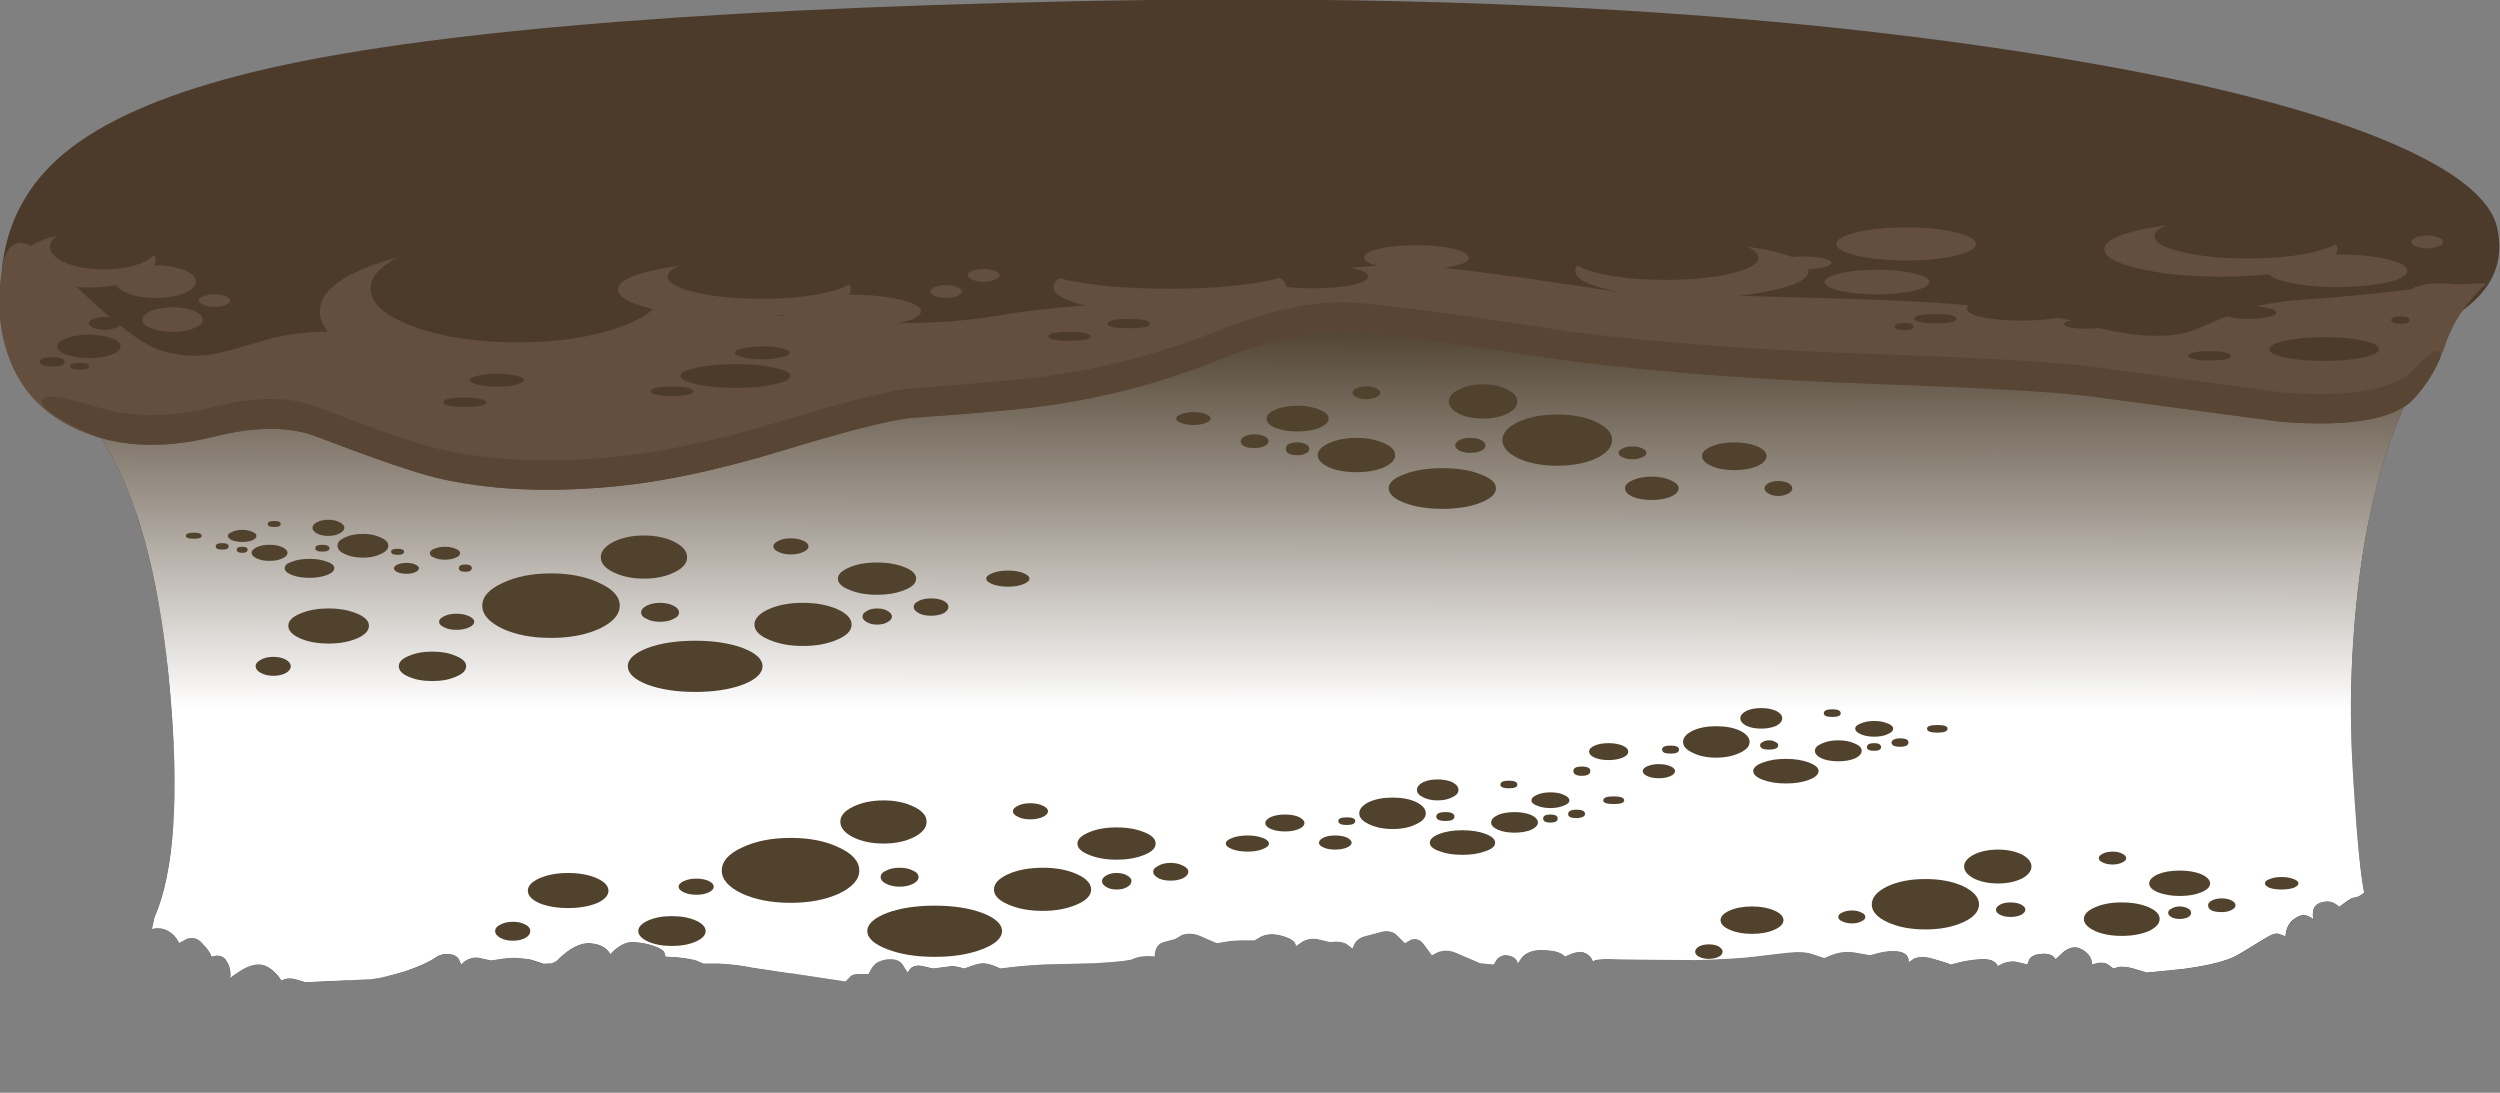 <?xml version="1.0" encoding="iso-8859-1"?>
<!-- Generator: Adobe Illustrator 15.1.0, SVG Export Plug-In . SVG Version: 6.00 Build 0)  -->
<!DOCTYPE svg PUBLIC "-//W3C//DTD SVG 1.1//EN" "http://www.w3.org/Graphics/SVG/1.1/DTD/svg11.dtd">
<svg version="1.1" id="Layer_1" xmlns="http://www.w3.org/2000/svg" xmlns:xlink="http://www.w3.org/1999/xlink" x="0px" y="0px"
	 width="310px" height="135.5px" viewBox="0 0 310 135.5" style="enable-background:new 0 0 310 135.5;" xml:space="preserve">
<rect x="0" y="0" width="310" height="135.5" fill="#808080" stroke="none"/>
<symbol  id="Untitled-1.ai_x2F_Layer_1_x2F__x3C_Clip_Group_0_x3E_" viewBox="0 -103 303.35 103">
	<g id="Layer_1_62_">
	</g>
	<g>
		<defs>
			<path id="SVGID_1_" d="M296.3-13.3c2.434,5.566,4.784,10,7.05,13.3L0-6.7c2.1-2.9,4.35-6.816,6.75-11.75
				C11.517-28.317,14.6-38.4,16-48.7c1.567-11.433,1.083-22.783-1.45-34.05c0.967,0.233,1.817,0.017,2.55-0.65
				c0.367-0.333,0.633-0.7,0.8-1.1l0.9,0.5c0.7,0.267,1.3,0.15,1.8-0.35c0.767-0.767,1.2-1.367,1.3-1.8l0.7,0.1
				c0.5,0,0.883-0.2,1.15-0.6c0.433-0.667,0.6-1.4,0.5-2.2c0.3,0.267,0.683,0.55,1.15,0.85c0.867,0.567,1.65,0.85,2.35,0.85
				s1.383-0.333,2.05-1c0.333-0.333,0.6-0.667,0.8-1l0.45,0.2c0.434,0.1,0.883,0.083,1.35-0.05l1.2-0.35L41.25-89
				c0.9,0,2.45,0.333,4.65,1c1.667,0.567,2.9,1.117,3.7,1.65c0.533,0.4,1.133,0.567,1.8,0.5c0.6-0.066,1-0.283,1.2-0.65l0.3-0.65
				c0.167,0.2,0.383,0.383,0.65,0.55c0.567,0.3,1.133,0.383,1.7,0.25l1.35-0.3l1.25,0.2c0.933,0.133,1.683,0.167,2.25,0.1l1.3-0.15
				l1.75-0.55c0.2,0.033,0.517,0.05,0.95,0.05c0.333,0.133,0.55,0.25,0.65,0.35c1.533,1.533,2.917,2.25,4.15,2.15
				s2.067-0.55,2.5-1.35c0.2,0.267,0.483,0.533,0.85,0.8c0.7,0.533,1.417,0.767,2.15,0.7c0.9-0.066,1.717-0.233,2.45-0.5
				s1.15-0.533,1.25-0.8l0.15-0.5l1.6-0.1c1.133-0.133,1.883-0.267,2.25-0.4L82.9-87h1.8c1.5-0.067,2.9-0.233,4.2-0.5l11.6-1.75
				c0.133,0.067,0.333,0.25,0.6,0.55c0.167,0.233,0.5,0.35,1,0.35h1.3l0.35,0.65c0.267,0.434,0.55,0.717,0.85,0.85
				c0.433,0.233,0.933,0.35,1.5,0.35c0.7,0,1.2-0.217,1.5-0.65l0.65-1l0.4,0.55c0.4,0.3,0.883,0.383,1.45,0.25l1.3-0.3l2.35,0.3
				c0.333,0,0.833-0.1,1.5-0.3l0.85,0.3c0.633,0.233,1.133,0.35,1.5,0.35c0.533,0,1.25-0.217,2.15-0.65h0.05
				c1.6,0.233,3.417,0.4,5.45,0.5L131.4-87c2.767,0.167,4.333,0.333,4.7,0.5c0.667,0.333,1.6,0.45,2.8,0.35
				c-0.033,0.233,0,0.5,0.1,0.8c0.167,0.533,0.533,0.867,1.1,1l1.3,0.35l0.85,0.5c0.733,0.267,1.517,0.217,2.35-0.15l2-0.85
				l0.85,0.15c0.733,0.133,1.45,0.2,2.15,0.2h1.65l0.85,0.5c0.7,0.3,1.467,0.35,2.3,0.15c1.333-0.333,2-0.783,2-1.35l0.8,0.55
				c0.633,0.333,1.267,0.433,1.9,0.3l1.5-0.35l0.85,0.05c0.6-0.034,1.033-0.15,1.3-0.35l0.65-0.5l0.25,0.6
				c0.3,0.466,0.717,0.767,1.25,0.9l2.3,0.6c0.733,0.1,1.3-0.05,1.7-0.45l1-1l0.8,0.45c0.633,0.167,1.15-0.034,1.55-0.6l1-1.35
				l0.8,0.4c0.667,0.233,1.35,0.217,2.05-0.05l3.15-1.35l1.65-0.15l0.4,0.65c0.367,0.4,0.8,0.567,1.3,0.5c0.767-0.1,1.2-0.433,1.3-1
				l0.55,0.8c0.566,0.567,1.333,0.85,2.3,0.85c1.567,0,2.567-0.267,3-0.8l0.8,0.35c0.633,0.233,1.15,0.283,1.55,0.15
				c0.566-0.2,0.95-0.583,1.15-1.15c0,0.3,1.117,0.4,3.35,0.3l9.25-0.1c3.467,0.1,5.983,0.25,7.55,0.45c2.434,0.3,3.9,0.467,4.4,0.5
				c1.067,0.1,1.934,0.033,2.6-0.2l1.5-0.5l1.1,0.45c0.9,0.3,1.767,0.383,2.6,0.25l2-0.35l1.1,0.3c0.833,0.2,1.566,0.267,2.2,0.2
				c1-0.1,1.5-0.55,1.5-1.35l0.65,0.45c0.6,0.233,1.284,0.25,2.05,0.05c1.2-0.333,2.033-0.6,2.5-0.8l0.95,0.25
				c0.8,0.2,1.65,0.333,2.55,0.4s1.55-0.05,1.95-0.35c0.2-0.167,0.317-0.333,0.35-0.5l0.8,0.4c0.667,0.2,1.233,0.233,1.7,0.1
				l1.2-0.3l0.2,0.6c0.233,0.4,0.667,0.633,1.3,0.7c1,0.133,1.667-0.083,2-0.65l0.95,0.9c0.733,0.567,1.417,0.717,2.05,0.45
				c1-0.467,1.5-1.133,1.5-2l0.75,0.2c0.533,0.067,0.95,0,1.25-0.2l0.65-0.5l0.65,0.2c0.533,0.067,1.15,0,1.85-0.2l1.65-0.5
				l4.5,0.45c3.233,0.434,5.467,1,6.7,1.7c0.2,0.1,1.333,0.783,3.4,2.05c0.833,0.534,1.417,0.733,1.75,0.6l0.85-0.3
				c0,0.233,0.05,0.517,0.15,0.85c0.2,0.633,0.583,1.117,1.15,1.45c0.567,0.367,1.1,0.417,1.6,0.15c0.267-0.1,0.467-0.25,0.6-0.45
				c-0.1,0.267-0.133,0.566-0.1,0.9c0.033,0.633,0.333,1.05,0.9,1.25c0.9,0.333,1.684,0.167,2.35-0.5l0.75,0.55
				c0.533,0.4,0.9,0.6,1.1,0.6c0.333,0,0.75,0.2,1.25,0.6c-1.2,9.5-1.483,19.8-0.85,30.9C288.7-35.817,291.467-24.467,296.3-13.3z"
				/>
		</defs>
		<clipPath id="SVGID_2_">
			<use xlink:href="#SVGID_1_"  style="overflow:visible;"/>
		</clipPath>
		<g id="Layer_3_1_" style="clip-path:url(#SVGID_2_);">
			<path style="fill-rule:evenodd;clip-rule:evenodd;fill:#4C3B2B;" d="M288-47.35c-0.7-11.533-0.35-22.316,1.05-32.35
				c0.7-5.033,1.467-8.917,2.3-11.65H12c1.233,3,2.317,7.033,3.25,12.1c1.9,10.1,2.15,20.283,0.75,30.55
				c-1.4,10.3-4.483,20.383-9.25,30.25C4.35-13.517,2.1-9.6,0-6.7L303.35,0c-2.267-3.3-4.617-7.733-7.05-13.3
				C291.467-24.467,288.7-35.817,288-47.35z"/>
			
				<use xlink:href="#Untitled-1.ai_x2F_Layer_1_x2F__x3C_Group_x3E__x5F_2"  width="274.85" height="46.902" y="-46.902" transform="matrix(1 0 0 1 15 -41.15)" style="overflow:visible;opacity:0.301;enable-background:new    ;"/>
			
				<use xlink:href="#Untitled-1.ai_x2F_Layer_1_x2F__x3C_Group_x3E__x5F_1"  width="278.75" height="68.9" y="-68.9" transform="matrix(1 0 0 1 12 -22.45)" style="overflow:visible;opacity:0.301;enable-background:new    ;"/>
			<g>
				
					<use xlink:href="#Untitled-1.ai_x2F_Layer_1_x2F__x3C_Path_x3E__x5F_2"  width="63.3" height="85.15" y="-85.15" transform="matrix(1 0 0 1 36.95 -17.85)" style="overflow:visible;opacity:0.5;enable-background:new    ;"/>
				
					<use xlink:href="#Untitled-1.ai_x2F_Layer_1_x2F__x3C_Path_x3E__x5F_1"  width="156.75" height="92.75" y="-92.75" transform="matrix(1 0 0 1 100.9 -6.15)" style="overflow:visible;opacity:0.199;enable-background:new    ;"/>
				
					<use xlink:href="#Untitled-1.ai_x2F_Layer_1_x2F__x3C_Path_x3E_"  width="50.3" height="92.75" y="-92.75" transform="matrix(1 0 0 1 134.8 -2.65)" style="overflow:visible;opacity:0.301;enable-background:new    ;"/>
			</g>
		</g>
	</g>
	<g id="Layer_4_1_">
	</g>
</symbol>
<symbol  id="Untitled-1.ai_x2F_Layer_1_x2F__x3C_Compound_Path_x3E_" viewBox="0 -8.661 26.144 8.661">
	<g id="Layer_1_3_">
		<path style="fill-rule:evenodd;clip-rule:evenodd;" d="M15.9-2.6c-0.133,0.4-0.367,0.7-0.7,0.9c-0.333,0.233-0.7,0.284-1.1,0.15
			c-0.4-0.1-0.7-0.333-0.9-0.7c-0.233-0.367-0.284-0.733-0.15-1.1c0.267-0.867,0.4-1.583,0.4-2.15c0.033-0.4,0.183-0.75,0.45-1.05
			C14.2-6.85,14.55-7,14.95-7c0.433,0,0.8,0.15,1.1,0.45c0.3,0.3,0.434,0.65,0.4,1.05C16.45-4.4,16.267-3.433,15.9-2.6z M24.8-3.8
			c2.233-1.4,1.684-2.3-1.65-2.7c-0.7-0.067-1.467,0-2.3,0.2L19.8-6l0.15-0.35c-0.067-0.267-0.55-0.533-1.45-0.8s-1.9-0.35-3-0.25
			l-1.35,0.25c0-0.267-0.117-0.533-0.35-0.8c-0.466-0.533-1.3-0.767-2.5-0.7C9.433-8.517,8.5-8.3,8.5-8
			c0.533,0.333,0.8,0.95,0.8,1.85c0,0.566-0.5,1.017-1.5,1.35L6.3-4.5L0-2.3c2.567,0.367,5.2,0.75,7.9,1.15
			C13.3-0.383,16.383,0,17.15,0c0.8,0,1.917-0.383,3.35-1.15C21.133-1.517,22.567-2.4,24.8-3.8z"/>
	</g>
</symbol>
<symbol  id="Untitled-1.ai_x2F_Layer_1_x2F__x3C_Compound_Path_x3E__x5F_1" viewBox="0 -13.938 106.256 13.938">
	<g id="Layer_1_2_">
		<path style="fill-rule:evenodd;clip-rule:evenodd;" d="M61.75-7.7c0.167,0.6,0.05,1.083-0.35,1.45c-0.5,0.433-1.117,0.8-1.85,1.1
			C59.35-5.05,59.167-5,59-5c-0.5,0.133-0.867,0.233-1.1,0.3c-0.4,0.067-0.783,0.017-1.15-0.15c-0.333-0.2-0.567-0.5-0.7-0.9
			C55.95-6.15,56-6.533,56.2-6.9c0.2-0.4,0.5-0.633,0.9-0.7L58-7.8c0.233-0.3,0.483-0.534,0.75-0.7
			c0.533-0.333,1.183-0.417,1.95-0.25C61.267-8.683,61.617-8.333,61.75-7.7z M105.65-8.5c0.667-1.1,0.783-1.717,0.35-1.85
			c-0.067,0-0.7,0.017-1.9,0.05c-1.067,0.033-1.934-0.083-2.6-0.35c-0.7-0.267-1.517-0.35-2.45-0.25l-1.2,0.25l0.45-0.65
			c0.067-0.5-0.533-0.85-1.8-1.05c-1.233-0.2-2.267-0.267-3.1-0.2l-0.9,0.2c-0.433-0.767-1.217-1.15-2.35-1.15
			c-0.7,0-1.45,0.167-2.25,0.5l-1.05,0.5L88-12.15c0.767,0.233,0.933,1,0.5,2.3L85.85-10c-8.333,1.1-13,1.767-14,2l-5,0.85L66.6-8.3
			c-0.3-0.767-0.833-1.217-1.6-1.35s-1.717-0.067-2.85,0.2L60.65-9c0.133-0.2,0.133-0.4,0-0.6c-0.233-0.367-0.95-0.55-2.15-0.55
			h-0.9c-2.5,1.667-3.883,2.566-4.15,2.7c-1.667,0.733-3.117,0.567-4.35-0.5c-0.467-0.4-0.617-0.833-0.45-1.3
			c-0.733,0.067-1.333,0.083-1.8,0.05L46.8-9c-0.233,1.133-0.75,1.95-1.55,2.45C44.45-6.017,43.8-6.167,43.3-7
			c-0.5-0.867-0.35-1.567,0.45-2.1c-0.067,0.033-0.083,0-0.05-0.1c0.066-0.1,0.1-0.167,0.1-0.2l0.05-0.15l-1.7,0.05
			c-0.2-0.1-0.533-0.2-1-0.3c0.467,0.433,0.6,0.966,0.4,1.6c-0.2,0.7-0.667,1.05-1.4,1.05c-0.8,0-1.267-0.4-1.4-1.2
			c-0.167-0.767,0.067-1.316,0.7-1.65L35.7-9.95c0.1,0.034,0.233,0.133,0.4,0.3c0.7,0.633,0.816,1.35,0.35,2.15
			c-0.167,0.3-0.483,0.533-0.95,0.7h-0.15c-0.434,0.3-0.85,0.383-1.25,0.25c-0.4-0.1-0.7-0.333-0.9-0.7
			C32.967-7.617,32.917-8,33.05-8.4l0.05-0.1l0.05-0.4c0.067-0.333,0.217-0.6,0.45-0.8c0.1-0.133,0.233-0.233,0.4-0.3l-3.35-0.35
			c-2.2,0.667-3.583,1-4.15,1c-0.367,0-0.883-0.2-1.55-0.6L24-10.5l1.2-0.2c0.6-0.233,0.483-0.667-0.35-1.3
			c-0.833-0.633-2.117-0.967-3.85-1l-2.35,0.15l-1.5-0.8c-0.633-0.367-1.45-0.383-2.45-0.05l-1.35,0.55
			c0.333,0.433,0.717,1.1,1.15,2c0.267,0.566,0.233,1.133-0.1,1.7c-0.533,0.667-0.95,1.2-1.25,1.6c-0.633,0.967-1.05,1.467-1.25,1.5
			c-0.467,0.167-0.816-0.667-1.05-2.5c-0.2-1.733-0.883-2.7-2.05-2.9L7.15-11.5c0.467,0.1,1.083,0.55,1.85,1.35
			C9.467-9.683,9.417-8.9,8.85-7.8l-1,1.45l-0.2-1.3c-0.1-0.9-0.933-1.467-2.5-1.7L6-7.85c0.5,0.934,0.483,1.8-0.05,2.6
			C5.417-4.383,4.65-4.633,3.65-6C2.517-7.6,1.3-7.75,0-6.45c0.533,0.1,0.917,0.2,1.15,0.3c1.033,0.367,1.483,1,1.35,1.9L2-3l3.65,3
			c40.3-3.167,68.667-5.683,85.1-7.55c-0.3-0.467-0.317-0.983-0.05-1.55c0.566-1.1,1.2-2.033,1.9-2.8
			c0.267-0.267,0.617-0.4,1.05-0.4c0.434,0,0.783,0.133,1.05,0.4c0.3,0.3,0.45,0.65,0.45,1.05c0,0.434-0.15,0.8-0.45,1.1
			C94.433-9.483,94.2-9.2,94-8.9l-0.55,1.05c4.933-0.6,7.45-1.033,7.55-1.3c0.2-0.7,1.033-0.8,2.5-0.3
			C104.233-9.217,104.95-8.9,105.65-8.5z"/>
	</g>
</symbol>
<symbol  id="Untitled-1.ai_x2F_Layer_1_x2F__x3C_Group_x3E_" viewBox="0 -19.4 95.95 19.4">
	<g id="Layer_1_69_">
		<g>
			
				<use xlink:href="#Untitled-1.ai_x2F_Layer_1_x2F__x3C_Path_x3E__x5F_13_x5F_4"  width="17.05" height="8.05" y="-8.05" transform="matrix(1 0 0 1 28.1 -4.65)" style="overflow:visible;opacity:0.699;enable-background:new    ;"/>
			<path style="fill-rule:evenodd;clip-rule:evenodd;fill:#51422D;" d="M53.5-2.65c0-0.733-0.517-1.367-1.55-1.9
				c-1.067-0.534-2.333-0.8-3.8-0.8s-2.733,0.267-3.8,0.8c-1.033,0.533-1.55,1.167-1.55,1.9s0.517,1.35,1.55,1.85
				c1.066,0.533,2.333,0.8,3.8,0.8s2.733-0.267,3.8-0.8C52.983-1.3,53.5-1.917,53.5-2.65z"/>
			<path style="fill-rule:evenodd;clip-rule:evenodd;fill:#51422D;" d="M52.5-9.5c0-0.333-0.233-0.617-0.7-0.85
				c-0.466-0.233-1.017-0.35-1.65-0.35s-1.183,0.117-1.65,0.35s-0.7,0.517-0.7,0.85s0.233,0.6,0.7,0.8
				c0.433,0.233,0.983,0.35,1.65,0.35c0.667,0,1.217-0.117,1.65-0.35C52.267-8.9,52.5-9.167,52.5-9.5z"/>
			<path style="fill-rule:evenodd;clip-rule:evenodd;fill:#51422D;" d="M62.85-16.2c0-0.867-0.817-1.617-2.45-2.25
				s-3.6-0.95-5.9-0.95s-4.267,0.316-5.9,0.95s-2.45,1.383-2.45,2.25s0.817,1.617,2.45,2.25c1.633,0.6,3.6,0.9,5.9,0.9
				s4.267-0.3,5.9-0.9C62.033-14.583,62.85-15.333,62.85-16.2z"/>
			
				<use xlink:href="#Untitled-1.ai_x2F_Layer_1_x2F__x3C_Path_x3E__x5F_9_x5F_4"  width="12.05" height="5.35" y="-5.35" transform="matrix(1 0 0 1 61.85 -8.35)" style="overflow:visible;opacity:0.699;enable-background:new    ;"/>
			<path style="fill-rule:evenodd;clip-rule:evenodd;fill:#51422D;" d="M80.5-3.95c0.933-0.367,1.4-0.833,1.4-1.4
				c0-0.566-0.467-1.033-1.4-1.4c-0.967-0.4-2.117-0.6-3.45-0.6c-1.333,0-2.466,0.2-3.4,0.6c-0.967,0.367-1.45,0.833-1.45,1.4
				c0,0.533,0.483,1,1.45,1.4c0.934,0.4,2.067,0.6,3.4,0.6C78.383-3.35,79.533-3.55,80.5-3.95z"/>
			<path style="fill-rule:evenodd;clip-rule:evenodd;fill:#51422D;" d="M78.9-10c0-0.3-0.183-0.55-0.55-0.75
				c-0.333-0.2-0.767-0.3-1.3-0.3c-0.5,0-0.917,0.1-1.25,0.3c-0.367,0.2-0.55,0.45-0.55,0.75c0,0.267,0.183,0.5,0.55,0.7
				C76.133-9.1,76.55-9,77.05-9c0.534,0,0.967-0.1,1.3-0.3C78.717-9.5,78.9-9.733,78.9-10z"/>
			
				<use xlink:href="#Untitled-1.ai_x2F_Layer_1_x2F__x3C_Path_x3E__x5F_6_x5F_4"  width="4.35" height="2" y="-2" transform="matrix(1 0 0 1 64.2 -0.35)" style="overflow:visible;opacity:0.5;enable-background:new    ;"/>
			
				<use xlink:href="#Untitled-1.ai_x2F_Layer_1_x2F__x3C_Path_x3E__x5F_5_x5F_5"  width="5.35" height="2" y="-2" transform="matrix(1 0 0 1 90.6 -4.35)" style="overflow:visible;opacity:0.5;enable-background:new    ;"/>
			
				<use xlink:href="#Untitled-1.ai_x2F_Layer_1_x2F__x3C_Path_x3E__x5F_4_x5F_5"  width="8.35" height="3.7" y="-3.7" transform="matrix(1 0 0 1 17.75 -14.35)" style="overflow:visible;opacity:0.5;enable-background:new    ;"/>
			<path style="fill-rule:evenodd;clip-rule:evenodd;fill:#51422D;" d="M27.1-10.7c0-0.267-0.2-0.5-0.6-0.7
				c-0.433-0.2-0.95-0.3-1.55-0.3c-0.6,0-1.117,0.1-1.55,0.3c-0.433,0.2-0.65,0.433-0.65,0.7c0,0.267,0.217,0.5,0.65,0.7
				c0.434,0.2,0.95,0.3,1.55,0.3c0.6,0,1.117-0.1,1.55-0.3C26.9-10.2,27.1-10.433,27.1-10.7z"/>
			<path style="fill-rule:evenodd;clip-rule:evenodd;fill:#51422D;" d="M4.35-16.2c0-0.333-0.2-0.617-0.6-0.85
				C3.317-17.283,2.8-17.4,2.2-17.4c-0.6,0-1.117,0.117-1.55,0.35C0.217-16.817,0-16.533,0-16.2c0,0.333,0.217,0.6,0.65,0.8
				c0.434,0.233,0.95,0.35,1.55,0.35c0.6,0,1.117-0.117,1.55-0.35C4.15-15.6,4.35-15.867,4.35-16.2z"/>
			
				<use xlink:href="#Untitled-1.ai_x2F_Layer_1_x2F__x3C_Path_x3E__x5F_1_x5F_6"  width="10" height="4.35" y="-4.35" transform="matrix(1 0 0 1 4.05 -9)" style="overflow:visible;opacity:0.699;enable-background:new    ;"/>
			
				<use xlink:href="#Untitled-1.ai_x2F_Layer_1_x2F__x3C_Path_x3E__x5F_15"  width="4.35" height="2.2" y="-2.2" transform="matrix(1 0 0 1 81.6 -7.75)" style="overflow:visible;opacity:0.699;enable-background:new    ;"/>
		</g>
	</g>
</symbol>
<symbol  id="Untitled-1.ai_x2F_Layer_1_x2F__x3C_Group_x3E__x5F_1" viewBox="0 -68.9 278.75 68.9">
	<g id="Layer_1_9_">
		<g>
			<path style="fill-rule:evenodd;clip-rule:evenodd;fill:#4D3A1E;" d="M265.1-11.25c4.467,1.4,8.783,1.75,12.95,1.05
				c-1.1-5.033-1.783-9.933-2.05-14.7l-0.05-1.2l-1.7-0.6c-8.967-3.566-15.233-5.783-18.8-6.65c-7.333-1.767-15.784-2.267-25.35-1.5
				c-8,0.633-17.283,2.6-27.85,5.9c-10.5,3.267-17.3,5.017-20.4,5.25c-10.1,0.733-17,1.383-20.7,1.95
				c-9.2,1.367-17.85,3.717-25.95,7.05c-4.8,1.967-8.6,3.284-11.4,3.95c-3,0.667-6.2,0.917-9.6,0.75
				c-2.534-0.133-6.833-0.667-12.9-1.6c-9.2-1.4-16.367-2.433-21.5-3.1c-13.133-1.667-27.95-2.833-44.45-3.5
				C17.717-18.867,6.9-19.417,2.9-19.85C2.167-16.217,1.2-12.567,0-8.9l0.7,0.2c7.3,2.167,19.5,3.5,36.6,4
				c22.6,0.633,34.55,1.017,35.85,1.15c3,0.3,7.1,0.867,12.3,1.7c5.9,0.967,9.966,1.583,12.2,1.85l20.2-0.3
				c2.167-0.434,4.333-1.083,6.5-1.95c5.733-2.267,11.816-3.35,18.25-3.25c9.2,0.167,17.967-0.467,26.3-1.9
				c9.167-1.6,20.3-1.6,33.4,0c5.534,0.667,9.367,0.983,11.5,0.95c3.534-0.066,6.333-0.816,8.4-2.25c4.633-3.233,10.9-5.1,18.8-5.6
				C249.033-14.833,257.067-13.817,265.1-11.25z"/>
			<path style="fill-rule:evenodd;clip-rule:evenodd;fill:#4D3A1E;" d="M255.05-49.1c6.733-0.633,13.733-0.2,21,1.3
				c0.567-7.5,1.467-13.8,2.7-18.9c-2.5-0.833-5.383-1.566-8.65-2.2h-34.3c-5.4,0.833-12.833,2.55-22.3,5.15
				c-8,2.167-13.75,3.333-17.25,3.5c-10.833,0.467-18.133,0.933-21.9,1.4c-9.833,1.133-19.05,3.25-27.65,6.35
				c-8.867,3.2-16.3,4.567-22.3,4.1c-2.7-0.2-7.267-0.85-13.7-1.95c-9.534-1.6-17.1-2.8-22.7-3.6
				c-14.367-2.1-30.917-3.716-49.65-4.85C19.983-59.9,8.167-60.85,2.9-61.65L2.2-61.8c0.933,3.9,1.617,7.833,2.05,11.8
				c7.733,2.3,20.617,3.933,38.65,4.9c23.8,1.233,36.417,1.934,37.85,2.1c3.1,0.367,7.433,1.05,13,2.05c6,1.034,10.3,1.733,12.9,2.1
				l21.4,0.25c2.5-0.433,4.817-1.017,6.95-1.75c6.1-2.1,12.567-3.017,19.4-2.75c9.7,0.434,19,0.033,27.9-1.2
				c9.733-1.367,21.534-1.083,35.4,0.85c5.867,0.833,9.933,1.267,12.2,1.3c3.767,0.033,6.75-0.65,8.95-2.05
				C242.95-46.8,248.35-48.433,255.05-49.1z"/>
		</g>
	</g>
</symbol>
<symbol  id="Untitled-1.ai_x2F_Layer_1_x2F__x3C_Group_x3E__x5F_1_x5F_0" viewBox="0 -19.4 95.95 19.4">
	<g id="Layer_1_68_">
		<g>
			
				<use xlink:href="#Untitled-1.ai_x2F_Layer_1_x2F__x3C_Path_x3E__x5F_13_x5F_3"  width="17.05" height="8" y="-8" transform="matrix(1 0 0 1 28.1 -4.7)" style="overflow:visible;opacity:0.699;enable-background:new    ;"/>
			<path style="fill-rule:evenodd;clip-rule:evenodd;fill:#51422D;" d="M53.5-2.7c0-0.733-0.517-1.35-1.55-1.85
				c-1.067-0.534-2.333-0.8-3.8-0.8s-2.733,0.267-3.8,0.8c-1.033,0.5-1.55,1.117-1.55,1.85c0,0.733,0.517,1.367,1.55,1.9
				c1.066,0.533,2.333,0.8,3.8,0.8s2.733-0.267,3.8-0.8C52.983-1.333,53.5-1.967,53.5-2.7z"/>
			<path style="fill-rule:evenodd;clip-rule:evenodd;fill:#51422D;" d="M52.5-9.55c0-0.333-0.233-0.6-0.7-0.8
				c-0.433-0.233-0.983-0.35-1.65-0.35c-0.667,0-1.217,0.117-1.65,0.35c-0.467,0.2-0.7,0.467-0.7,0.8c0,0.333,0.233,0.617,0.7,0.85
				c0.467,0.233,1.017,0.35,1.65,0.35s1.184-0.117,1.65-0.35C52.267-8.933,52.5-9.217,52.5-9.55z"/>
			<path style="fill-rule:evenodd;clip-rule:evenodd;fill:#51422D;" d="M62.85-16.2c0-0.9-0.817-1.667-2.45-2.3
				c-1.633-0.6-3.6-0.9-5.9-0.9s-4.267,0.3-5.9,0.9c-1.633,0.633-2.45,1.4-2.45,2.3c0,0.867,0.817,1.617,2.45,2.25
				c1.633,0.6,3.6,0.9,5.9,0.9s4.267-0.3,5.9-0.9C62.033-14.583,62.85-15.333,62.85-16.2z"/>
			
				<use xlink:href="#Untitled-1.ai_x2F_Layer_1_x2F__x3C_Path_x3E__x5F_9_x5F_3"  width="12.05" height="5.35" y="-5.35" transform="matrix(1 0 0 1 61.85 -8.35)" style="overflow:visible;opacity:0.699;enable-background:new    ;"/>
			<path style="fill-rule:evenodd;clip-rule:evenodd;fill:#51422D;" d="M80.5-3.95c0.933-0.367,1.4-0.833,1.4-1.4
				c0-0.566-0.467-1.033-1.4-1.4c-0.967-0.4-2.117-0.6-3.45-0.6c-1.333,0-2.466,0.2-3.4,0.6c-0.967,0.367-1.45,0.833-1.45,1.4
				c0,0.533,0.483,1,1.45,1.4c0.934,0.4,2.067,0.6,3.4,0.6C78.383-3.35,79.533-3.55,80.5-3.95z"/>
			<path style="fill-rule:evenodd;clip-rule:evenodd;fill:#51422D;" d="M78.9-10.05c0-0.267-0.183-0.5-0.55-0.7
				c-0.333-0.2-0.767-0.3-1.3-0.3c-0.5,0-0.917,0.1-1.25,0.3c-0.367,0.2-0.55,0.433-0.55,0.7c0,0.267,0.183,0.5,0.55,0.7
				c0.333,0.2,0.75,0.3,1.25,0.3c0.534,0,0.967-0.1,1.3-0.3C78.717-9.55,78.9-9.783,78.9-10.05z"/>
			
				<use xlink:href="#Untitled-1.ai_x2F_Layer_1_x2F__x3C_Path_x3E__x5F_6_x5F_3"  width="4.35" height="2" y="-2" transform="matrix(1 0 0 1 64.2 -0.35)" style="overflow:visible;opacity:0.5;enable-background:new    ;"/>
			
				<use xlink:href="#Untitled-1.ai_x2F_Layer_1_x2F__x3C_Path_x3E__x5F_5_x5F_4"  width="5.35" height="2" y="-2" transform="matrix(1 0 0 1 90.6 -4.35)" style="overflow:visible;opacity:0.5;enable-background:new    ;"/>
			
				<use xlink:href="#Untitled-1.ai_x2F_Layer_1_x2F__x3C_Path_x3E__x5F_4_x5F_4"  width="8.35" height="3.65" y="-3.65" transform="matrix(1 0 0 1 17.75 -14.4)" style="overflow:visible;opacity:0.5;enable-background:new    ;"/>
			<path style="fill-rule:evenodd;clip-rule:evenodd;fill:#51422D;" d="M27.1-10.7c0-0.267-0.217-0.5-0.65-0.7
				c-0.434-0.2-0.95-0.3-1.55-0.3s-1.1,0.1-1.5,0.3c-0.433,0.2-0.65,0.433-0.65,0.7c0,0.267,0.217,0.5,0.65,0.7
				c0.4,0.2,0.9,0.3,1.5,0.3s1.117-0.1,1.55-0.3C26.883-10.2,27.1-10.433,27.1-10.7z"/>
			<path style="fill-rule:evenodd;clip-rule:evenodd;fill:#51422D;" d="M4.35-16.2c0-0.333-0.2-0.617-0.6-0.85
				C3.317-17.283,2.8-17.4,2.2-17.4c-0.6,0-1.117,0.117-1.55,0.35C0.217-16.817,0-16.533,0-16.2c0,0.3,0.217,0.567,0.65,0.8
				c0.434,0.233,0.95,0.35,1.55,0.35c0.6,0,1.117-0.117,1.55-0.35C4.15-15.633,4.35-15.9,4.35-16.2z"/>
			
				<use xlink:href="#Untitled-1.ai_x2F_Layer_1_x2F__x3C_Path_x3E__x5F_1_x5F_5"  width="10" height="4.35" y="-4.35" transform="matrix(1 0 0 1 4.05 -9.05)" style="overflow:visible;opacity:0.699;enable-background:new    ;"/>
			
				<use xlink:href="#Untitled-1.ai_x2F_Layer_1_x2F__x3C_Path_x3E__x5F_14"  width="4.3" height="2.15" y="-2.15" transform="matrix(1 0 0 1 81.6 -7.8)" style="overflow:visible;opacity:0.699;enable-background:new    ;"/>
		</g>
	</g>
</symbol>
<symbol  id="Untitled-1.ai_x2F_Layer_1_x2F__x3C_Group_x3E__x5F_2" viewBox="0 -46.902 274.85 46.902">
	<g id="Layer_1_8_">
		<g>
			<path style="fill-rule:evenodd;clip-rule:evenodd;fill:#30271B;" d="M257.35-5.8c4.2-0.967,7.55-1.434,10.05-1.4
				c1.833,0.034,3.7,0.383,5.6,1.05V-6.2c-0.2-3.167-0.3-6.167-0.3-9c-6.5,0.8-11.267,1.367-14.3,1.7
				c-4.267,0.467-13.833,0.9-28.7,1.3c-15.167,0.434-28.583,1.233-40.25,2.4c-15.733,1.9-25.583,2.933-29.55,3.1
				c-4.867,0.2-10.867-0.833-18-3.1c-6.9-2.233-14.316-3.8-22.25-4.7c-2.767-0.333-8.683-0.767-17.75-1.3
				c-2.7-0.133-8.55-1.3-17.55-3.5c-9.1-2.2-17.083-3.517-23.95-3.95c-8.2-0.5-15.45-0.167-21.75,1
				c-3.066,0.567-8.433,2.05-16.1,4.45c-3.3,1.033-6.833,1.233-10.6,0.6c-6.167-1-9.534-1.517-10.1-1.55
				c-0.033,3.267-0.283,6.7-0.75,10.3l0.7-0.2c3.034-0.767,7.3-0.467,12.8,0.9c5.566,1.4,10.833,1.483,15.8,0.25
				c6.9-1.7,13.8-2.383,20.7-2.05c6.767,0.333,12.133,1.583,16.1,3.75c1.767,0.966,4.167,1.466,7.2,1.5
				c1.833,0.033,5.133-0.167,9.9-0.6c11.267-1.067,20.817-1.067,28.65,0c7.2,0.967,14.733,1.383,22.6,1.25
				C141.083-3.717,146.3-3,151.2-1.5c1.6,0.533,3.466,0.967,5.6,1.3L174.15,0c2.033-0.2,5.517-0.6,10.45-1.2
				c4.5-0.566,8.017-0.95,10.55-1.15c1.2-0.1,11.467-0.367,30.8-0.8C240.617-3.483,251.083-4.367,257.35-5.8z"/>
			<path style="fill-rule:evenodd;clip-rule:evenodd;fill:#30271B;" d="M273.45-33.35c0.367-3.867,0.833-7.3,1.4-10.3
				c-2.333,0.267-5.6,0.683-9.8,1.25c-4.633,0.633-7.833,1.05-9.6,1.25c-4.534,0.533-14.667,1.167-30.4,1.9
				c-16.1,0.767-30.3,1.85-42.6,3.25c-16.633,2.233-27.05,3.467-31.25,3.7c-5.167,0.3-11.55-0.617-19.15-2.75
				c-7.4-2.067-15.316-3.483-23.75-4.25c-3.333-0.3-9.6-0.6-18.8-0.9c-2.767-0.1-8.967-1.15-18.6-3.15
				c-9.667-2.033-18.167-3.183-25.5-3.45c-8.7-0.333-16.367,0.15-23,1.45c-3.2,0.633-8.883,2.217-17.05,4.75
				C3.383-40,1.6-39.65,0-39.55c0.667,3.5,1.15,6.816,1.45,9.95c4,0.533,8.15,0.25,12.45-0.85c7.267-1.833,14.567-2.65,21.9-2.45
				c7.2,0.2,12.917,1.333,17.15,3.4c2.767,1.367,8.816,1.533,18.15,0.5c11.867-1.267,21.983-1.45,30.35-0.55
				c7.633,0.833,15.633,1.1,24,0.8c5.833-0.2,11.367,0.4,16.6,1.8c2,0.534,4,0.934,6,1.2l18.35-0.15
				c2.133-0.233,5.833-0.717,11.1-1.45c4.733-0.633,8.45-1.083,11.15-1.35c1.267-0.133,12.133-0.6,32.6-1.4
				c15.567-0.633,26.65-1.733,33.25-3.3c5.233-1.233,9.283-1.767,12.15-1.6C268.05-34.9,270.317-34.35,273.45-33.35z"/>
		</g>
	</g>
</symbol>
<symbol  id="Untitled-1.ai_x2F_Layer_1_x2F__x3C_Group_x3E__x5F_2_x5F_0" viewBox="0 -9.35 46.45 9.35">
	<g id="Layer_1_67_">
		<g>
			
				<use xlink:href="#Untitled-1.ai_x2F_Layer_1_x2F__x3C_Path_x3E__x5F_13_x5F_2"  width="8.25" height="3.9" y="-3.9" transform="matrix(1 0 0 1 13.6 -2.25)" style="overflow:visible;opacity:0.699;enable-background:new    ;"/>
			<path style="fill-rule:evenodd;clip-rule:evenodd;fill:#51422D;" d="M25.9-1.3c0-0.367-0.25-0.667-0.75-0.9
				c-0.5-0.267-1.117-0.4-1.85-0.4c-0.7,0-1.3,0.133-1.8,0.4c-0.5,0.233-0.75,0.534-0.75,0.9S21-0.617,21.5-0.35
				C22-0.117,22.6,0,23.3,0c0.733,0,1.35-0.117,1.85-0.35C25.65-0.617,25.9-0.933,25.9-1.3z"/>
			<path style="fill-rule:evenodd;clip-rule:evenodd;fill:#51422D;" d="M25.4-4.6c0-0.367-0.367-0.55-1.1-0.55
				c-0.767,0-1.15,0.183-1.15,0.55s0.383,0.55,1.15,0.55C25.033-4.05,25.4-4.233,25.4-4.6z"/>
			<path style="fill-rule:evenodd;clip-rule:evenodd;fill:#51422D;" d="M30.45-7.85c0-0.433-0.4-0.783-1.2-1.05
				c-0.8-0.3-1.75-0.45-2.85-0.45c-1.133,0-2.083,0.15-2.85,0.45c-0.8,0.267-1.2,0.617-1.2,1.05c0,0.434,0.4,0.8,1.2,1.1
				c0.767,0.3,1.717,0.45,2.85,0.45c1.1,0,2.05-0.15,2.85-0.45S30.45-7.417,30.45-7.85z"/>
			
				<use xlink:href="#Untitled-1.ai_x2F_Layer_1_x2F__x3C_Path_x3E__x5F_9_x5F_2"  width="5.8" height="2.55" y="-2.55" transform="matrix(1 0 0 1 29.95 -4.05)" style="overflow:visible;opacity:0.699;enable-background:new    ;"/>
			<path style="fill-rule:evenodd;clip-rule:evenodd;fill:#51422D;" d="M39.65-2.6c0-0.267-0.233-0.483-0.7-0.65
				c-0.467-0.2-1.017-0.3-1.65-0.3s-1.183,0.1-1.65,0.3c-0.467,0.167-0.7,0.383-0.7,0.65s0.233,0.5,0.7,0.7
				c0.467,0.2,1.017,0.3,1.65,0.3c0.667,0,1.217-0.1,1.65-0.3C39.417-2.1,39.65-2.333,39.65-2.6z"/>
			<path style="fill-rule:evenodd;clip-rule:evenodd;fill:#51422D;" d="M38.2-4.85c0-0.333-0.3-0.5-0.9-0.5
				c-0.6,0-0.9,0.167-0.9,0.5c0,0.333,0.3,0.5,0.9,0.5C37.9-4.35,38.2-4.517,38.2-4.85z"/>
			
				<use xlink:href="#Untitled-1.ai_x2F_Layer_1_x2F__x3C_Path_x3E__x5F_6_x5F_2"  width="2.1" height="0.95" y="-0.95" transform="matrix(1 0 0 1 31.1 -0.15)" style="overflow:visible;opacity:0.5;enable-background:new    ;"/>
			
				<use xlink:href="#Untitled-1.ai_x2F_Layer_1_x2F__x3C_Path_x3E__x5F_5_x5F_3"  width="2.6" height="0.95" y="-0.95" transform="matrix(1 0 0 1 43.85 -2.1)" style="overflow:visible;opacity:0.5;enable-background:new    ;"/>
			
				<use xlink:href="#Untitled-1.ai_x2F_Layer_1_x2F__x3C_Path_x3E__x5F_4_x5F_3"  width="4.05" height="1.75" y="-1.75" transform="matrix(1 0 0 1 8.6 -6.95)" style="overflow:visible;opacity:0.5;enable-background:new    ;"/>
			<path style="fill-rule:evenodd;clip-rule:evenodd;fill:#51422D;" d="M13.1-5.15c0-0.333-0.35-0.5-1.05-0.5
				c-0.7,0-1.05,0.167-1.05,0.5c0,0.3,0.35,0.45,1.05,0.45C12.75-4.7,13.1-4.85,13.1-5.15z"/>
			<path style="fill-rule:evenodd;clip-rule:evenodd;fill:#51422D;" d="M2.15-7.85c0-0.367-0.367-0.55-1.1-0.55
				C0.35-8.4,0-8.217,0-7.85c0,0.4,0.35,0.6,1.05,0.6C1.783-7.25,2.15-7.45,2.15-7.85z"/>
			
				<use xlink:href="#Untitled-1.ai_x2F_Layer_1_x2F__x3C_Path_x3E__x5F_1_x5F_4"  width="4.85" height="2.1" y="-2.1" transform="matrix(1 0 0 1 1.95 -4.35)" style="overflow:visible;opacity:0.699;enable-background:new    ;"/>
			
				<use xlink:href="#Untitled-1.ai_x2F_Layer_1_x2F__x3C_Path_x3E__x5F_12"  width="2.1" height="1.05" y="-1.05" transform="matrix(1 0 0 1 39.5 -3.75)" style="overflow:visible;opacity:0.699;enable-background:new    ;"/>
		</g>
	</g>
</symbol>
<symbol  id="Untitled-1.ai_x2F_Layer_1_x2F__x3C_Group_x3E__x5F_3" viewBox="0 -7.2 35.45 7.2">
	<g id="Layer_1_66_">
		<g>
			
				<use xlink:href="#Untitled-1.ai_x2F_Layer_1_x2F__x3C_Path_x3E__x5F_13_x5F_1"  width="6.3" height="2.95" y="-2.95" transform="matrix(1 0 0 1 18.8 -1.75)" style="overflow:visible;opacity:0.699;enable-background:new    ;"/>
			<path style="fill-rule:evenodd;clip-rule:evenodd;fill:#51422D;" d="M15.7-1c0,0.267,0.183,0.5,0.55,0.7
				c0.4,0.2,0.867,0.3,1.4,0.3c0.567,0,1.033-0.1,1.4-0.3c0.4-0.2,0.6-0.434,0.6-0.7s-0.2-0.5-0.6-0.7C18.683-1.9,18.217-2,17.65-2
				c-0.533,0-1,0.1-1.4,0.3C15.883-1.5,15.7-1.267,15.7-1z"/>
			<path style="fill-rule:evenodd;clip-rule:evenodd;fill:#51422D;" d="M16.05-3.55c0,0.3,0.284,0.45,0.85,0.45
				c0.6,0,0.9-0.15,0.9-0.45c0-0.267-0.3-0.4-0.9-0.4C16.333-3.95,16.05-3.817,16.05-3.55z"/>
			<path style="fill-rule:evenodd;clip-rule:evenodd;fill:#51422D;" d="M12.25-6c0,0.333,0.3,0.6,0.9,0.8
				c0.567,0.233,1.283,0.35,2.15,0.35s1.6-0.117,2.2-0.35c0.6-0.2,0.9-0.466,0.9-0.8s-0.3-0.617-0.9-0.85
				c-0.633-0.233-1.367-0.35-2.2-0.35c-0.833,0-1.55,0.117-2.15,0.35S12.25-6.333,12.25-6z"/>
			
				<use xlink:href="#Untitled-1.ai_x2F_Layer_1_x2F__x3C_Path_x3E__x5F_9_x5F_1"  width="4.45" height="2" y="-2" transform="matrix(1 0 0 1 8.15 -3.1)" style="overflow:visible;opacity:0.699;enable-background:new    ;"/>
			<path style="fill-rule:evenodd;clip-rule:evenodd;fill:#51422D;" d="M5.2-2c0,0.2,0.183,0.367,0.55,0.5
				C6.083-1.333,6.5-1.25,7-1.25c0.467,0,0.883-0.083,1.25-0.25c0.333-0.133,0.5-0.3,0.5-0.5s-0.167-0.383-0.5-0.55
				C7.883-2.683,7.467-2.75,7-2.75c-0.5,0-0.917,0.067-1.25,0.2C5.383-2.383,5.2-2.2,5.2-2z"/>
			<path style="fill-rule:evenodd;clip-rule:evenodd;fill:#51422D;" d="M6.3-3.7c0,0.233,0.233,0.35,0.7,0.35
				c0.433,0,0.65-0.117,0.65-0.35c0-0.267-0.217-0.4-0.65-0.4C6.533-4.1,6.3-3.967,6.3-3.7z"/>
			
				<use xlink:href="#Untitled-1.ai_x2F_Layer_1_x2F__x3C_Path_x3E__x5F_6_x5F_1"  width="1.6" height="0.75" y="-0.75" transform="matrix(1 0 0 1 10.15 -0.15)" style="overflow:visible;opacity:0.5;enable-background:new    ;"/>
			
				<use xlink:href="#Untitled-1.ai_x2F_Layer_1_x2F__x3C_Path_x3E__x5F_5_x5F_2"  width="1.95" height="0.75" y="-0.75" transform="matrix(1 0 0 1 0 -1.6)" style="overflow:visible;opacity:0.5;enable-background:new    ;"/>
			
				<use xlink:href="#Untitled-1.ai_x2F_Layer_1_x2F__x3C_Path_x3E__x5F_4_x5F_2"  width="3.1" height="1.35" y="-1.35" transform="matrix(1 0 0 1 25.8 -5.35)" style="overflow:visible;opacity:0.5;enable-background:new    ;"/>
			<path style="fill-rule:evenodd;clip-rule:evenodd;fill:#51422D;" d="M25.45-3.95c0,0.233,0.267,0.35,0.8,0.35s0.8-0.117,0.8-0.35
				c0-0.267-0.267-0.4-0.8-0.4S25.45-4.217,25.45-3.95z"/>
			<path style="fill-rule:evenodd;clip-rule:evenodd;fill:#51422D;" d="M33.85-6c0,0.3,0.267,0.45,0.8,0.45s0.8-0.15,0.8-0.45
				s-0.267-0.45-0.8-0.45S33.85-6.3,33.85-6z"/>
			
				<use xlink:href="#Untitled-1.ai_x2F_Layer_1_x2F__x3C_Path_x3E__x5F_1_x5F_3"  width="3.75" height="1.6" y="-1.6" transform="matrix(1 0 0 1 30.25 -3.35)" style="overflow:visible;opacity:0.699;enable-background:new    ;"/>
			
				<use xlink:href="#Untitled-1.ai_x2F_Layer_1_x2F__x3C_Path_x3E__x5F_10"  width="1.6" height="0.8" y="-0.8" transform="matrix(1 0 0 1 3.7 -2.9)" style="overflow:visible;opacity:0.699;enable-background:new    ;"/>
		</g>
	</g>
</symbol>
<symbol  id="Untitled-1.ai_x2F_Layer_1_x2F__x3C_Group_x3E__x5F_4" viewBox="0 -15.45 76.4 15.45">
	<g id="Layer_1_65_">
		<g>
			
				<use xlink:href="#Untitled-1.ai_x2F_Layer_1_x2F__x3C_Path_x3E__x5F_13_x5F_0"  width="13.6" height="6.35" y="-6.35" transform="matrix(1 0 0 1 40.45 -3.75)" style="overflow:visible;opacity:0.699;enable-background:new    ;"/>
			<path style="fill-rule:evenodd;clip-rule:evenodd;fill:#51422D;" d="M41.05-0.65c0.833-0.4,1.25-0.9,1.25-1.5
				c0-0.567-0.417-1.067-1.25-1.5c-0.833-0.4-1.833-0.6-3-0.6c-1.167,0-2.167,0.2-3,0.6c-0.833,0.433-1.25,0.933-1.25,1.5
				c0,0.6,0.417,1.1,1.25,1.5c0.833,0.433,1.833,0.65,3,0.65C39.217,0,40.217-0.217,41.05-0.65z"/>
			<path style="fill-rule:evenodd;clip-rule:evenodd;fill:#51422D;" d="M34.6-7.6c0,0.267,0.183,0.5,0.55,0.7
				c0.367,0.167,0.8,0.25,1.3,0.25c0.533,0,0.983-0.083,1.35-0.25c0.367-0.2,0.55-0.434,0.55-0.7s-0.184-0.483-0.55-0.65
				S36.983-8.5,36.45-8.5c-0.5,0-0.934,0.083-1.3,0.25C34.783-8.05,34.6-7.833,34.6-7.6z"/>
			<path style="fill-rule:evenodd;clip-rule:evenodd;fill:#51422D;" d="M26.35-12.9c0,0.7,0.65,1.283,1.95,1.75
				c1.3,0.5,2.867,0.75,4.7,0.75c1.867,0,3.433-0.25,4.7-0.75c1.3-0.467,1.95-1.05,1.95-1.75c0-0.7-0.65-1.3-1.95-1.8
				c-1.3-0.5-2.867-0.75-4.7-0.75s-3.4,0.25-4.7,0.75C27-14.2,26.35-13.6,26.35-12.9z"/>
			
				<use xlink:href="#Untitled-1.ai_x2F_Layer_1_x2F__x3C_Path_x3E__x5F_9_x5F_0"  width="9.6" height="4.25" y="-4.25" transform="matrix(1 0 0 1 17.55 -6.65)" style="overflow:visible;opacity:0.699;enable-background:new    ;"/>
			<path style="fill-rule:evenodd;clip-rule:evenodd;fill:#51422D;" d="M11.2-4.25c0,0.433,0.367,0.8,1.1,1.1
				c0.767,0.333,1.684,0.5,2.75,0.5c1.034,0,1.934-0.167,2.7-0.5c0.767-0.3,1.15-0.667,1.15-1.1s-0.383-0.817-1.15-1.15
				c-0.733-0.3-1.633-0.45-2.7-0.45c-1.066,0-1.983,0.15-2.75,0.45C11.567-5.1,11.2-4.717,11.2-4.25z"/>
			<path style="fill-rule:evenodd;clip-rule:evenodd;fill:#51422D;" d="M13.6-8c0,0.533,0.483,0.8,1.45,0.8
				c0.4,0,0.75-0.083,1.05-0.25c0.267-0.133,0.4-0.316,0.4-0.55s-0.133-0.417-0.4-0.55c-0.3-0.167-0.65-0.25-1.05-0.25
				C14.083-8.8,13.6-8.533,13.6-8z"/>
			
				<use xlink:href="#Untitled-1.ai_x2F_Layer_1_x2F__x3C_Path_x3E__x5F_6_x5F_0"  width="3.45" height="1.6" y="-1.6" transform="matrix(1 0 0 1 21.85 -0.25)" style="overflow:visible;opacity:0.5;enable-background:new    ;"/>
			
				<use xlink:href="#Untitled-1.ai_x2F_Layer_1_x2F__x3C_Path_x3E__x5F_5_x5F_1"  width="4.25" height="1.6" y="-1.6" transform="matrix(1 0 0 1 0 -3.45)" style="overflow:visible;opacity:0.5;enable-background:new    ;"/>
			
				<use xlink:href="#Untitled-1.ai_x2F_Layer_1_x2F__x3C_Path_x3E__x5F_4_x5F_1"  width="6.65" height="2.9" y="-2.9" transform="matrix(1 0 0 1 55.65 -11.45)" style="overflow:visible;opacity:0.5;enable-background:new    ;"/>
			<path style="fill-rule:evenodd;clip-rule:evenodd;fill:#51422D;" d="M54.85-8.5c0,0.2,0.167,0.383,0.5,0.55
				c0.333,0.167,0.733,0.25,1.2,0.25c0.467,0,0.883-0.083,1.25-0.25c0.333-0.167,0.5-0.35,0.5-0.55c0-0.233-0.167-0.417-0.5-0.55
				c-0.367-0.167-0.783-0.25-1.25-0.25c-0.466,0-0.867,0.083-1.2,0.25C55.017-8.917,54.85-8.733,54.85-8.5z"/>
			<path style="fill-rule:evenodd;clip-rule:evenodd;fill:#51422D;" d="M72.95-12.9c0,0.233,0.167,0.45,0.5,0.65
				c0.333,0.167,0.733,0.25,1.2,0.25s0.883-0.083,1.25-0.25c0.333-0.2,0.5-0.417,0.5-0.65c0-0.267-0.167-0.483-0.5-0.65
				c-0.367-0.2-0.783-0.3-1.25-0.3s-0.867,0.1-1.2,0.3C73.117-13.383,72.95-13.167,72.95-12.9z"/>
			
				<use xlink:href="#Untitled-1.ai_x2F_Layer_1_x2F__x3C_Path_x3E__x5F_1_x5F_2"  width="8" height="3.45" y="-3.45" transform="matrix(1 0 0 1 65.2 -7.2)" style="overflow:visible;opacity:0.699;enable-background:new    ;"/>
			
				<use xlink:href="#Untitled-1.ai_x2F_Layer_1_x2F__x3C_Path_x3E__x5F_7"  width="3.45" height="1.7" y="-1.7" transform="matrix(1 0 0 1 8 -6.2)" style="overflow:visible;opacity:0.699;enable-background:new    ;"/>
		</g>
	</g>
</symbol>
<symbol  id="Untitled-1.ai_x2F_Layer_1_x2F__x3C_Group_x3E__x5F_5" viewBox="0 -9.35 46.4 9.35">
	<g id="Layer_1_64_">
		<g>
			
				<use xlink:href="#Untitled-1.ai_x2F_Layer_1_x2F__x3C_Path_x3E__x5F_13"  width="8.25" height="3.9" y="-3.9" transform="matrix(1 0 0 1 13.6 -2.25)" style="overflow:visible;opacity:0.699;enable-background:new    ;"/>
			<path style="fill-rule:evenodd;clip-rule:evenodd;fill:#51422D;" d="M25.9-1.25c0-0.367-0.25-0.683-0.75-0.95
				C24.617-2.433,24-2.55,23.3-2.55c-0.733,0-1.35,0.117-1.85,0.35c-0.5,0.267-0.75,0.583-0.75,0.95c0,0.333,0.25,0.633,0.75,0.9
				C21.95-0.117,22.567,0,23.3,0c0.7,0,1.317-0.117,1.85-0.35C25.65-0.617,25.9-0.917,25.9-1.25z"/>
			<path style="fill-rule:evenodd;clip-rule:evenodd;fill:#51422D;" d="M25.4-4.6c0-0.367-0.383-0.55-1.15-0.55
				c-0.733,0-1.1,0.183-1.1,0.55c0,0.167,0.117,0.3,0.35,0.4C23.7-4.067,23.95-4,24.25-4c0.333,0,0.6-0.067,0.8-0.2
				C25.283-4.3,25.4-4.433,25.4-4.6z"/>
			<path style="fill-rule:evenodd;clip-rule:evenodd;fill:#51422D;" d="M30.4-7.8c0-0.434-0.4-0.8-1.2-1.1
				c-0.767-0.3-1.717-0.45-2.85-0.45c-1.1,0-2.05,0.15-2.85,0.45c-0.8,0.3-1.2,0.667-1.2,1.1c0,0.4,0.4,0.75,1.2,1.05
				s1.75,0.45,2.85,0.45s2.05-0.15,2.85-0.45C30-7.05,30.4-7.4,30.4-7.8z"/>
			
				<use xlink:href="#Untitled-1.ai_x2F_Layer_1_x2F__x3C_Path_x3E__x5F_9"  width="5.8" height="2.6" y="-2.6" transform="matrix(1 0 0 1 29.95 -4)" style="overflow:visible;opacity:0.699;enable-background:new    ;"/>
			<path style="fill-rule:evenodd;clip-rule:evenodd;fill:#51422D;" d="M39.65-2.55c0-0.267-0.233-0.5-0.7-0.7
				c-0.434-0.2-0.983-0.3-1.65-0.3c-0.633,0-1.183,0.1-1.65,0.3s-0.7,0.433-0.7,0.7c0,0.267,0.233,0.483,0.7,0.65
				c0.467,0.2,1.017,0.3,1.65,0.3s1.184-0.1,1.65-0.3C39.417-2.067,39.65-2.283,39.65-2.55z"/>
			<path style="fill-rule:evenodd;clip-rule:evenodd;fill:#51422D;" d="M38.15-4.85c0-0.3-0.283-0.45-0.85-0.45
				c-0.6,0-0.9,0.15-0.9,0.45c0,0.333,0.3,0.5,0.9,0.5C37.867-4.35,38.15-4.517,38.15-4.85z"/>
			
				<use xlink:href="#Untitled-1.ai_x2F_Layer_1_x2F__x3C_Path_x3E__x5F_6"  width="2.1" height="0.95" y="-0.95" transform="matrix(1 0 0 1 31.05 -0.15)" style="overflow:visible;opacity:0.5;enable-background:new    ;"/>
			
				<use xlink:href="#Untitled-1.ai_x2F_Layer_1_x2F__x3C_Path_x3E__x5F_5_x5F_0"  width="2.55" height="0.95" y="-0.95" transform="matrix(1 0 0 1 43.85 -2.1)" style="overflow:visible;opacity:0.5;enable-background:new    ;"/>
			
				<use xlink:href="#Untitled-1.ai_x2F_Layer_1_x2F__x3C_Path_x3E__x5F_4_x5F_0"  width="4" height="1.75" y="-1.75" transform="matrix(1 0 0 1 8.6 -6.95)" style="overflow:visible;opacity:0.5;enable-background:new    ;"/>
			<path style="fill-rule:evenodd;clip-rule:evenodd;fill:#51422D;" d="M13.1-5.15c0-0.333-0.35-0.5-1.05-0.5
				c-0.7,0-1.05,0.167-1.05,0.5c0,0.333,0.35,0.5,1.05,0.5C12.75-4.65,13.1-4.817,13.1-5.15z"/>
			<path style="fill-rule:evenodd;clip-rule:evenodd;fill:#51422D;" d="M2.1-7.8c0-0.4-0.35-0.6-1.05-0.6C0.35-8.4,0-8.2,0-7.8
				c0,0.367,0.35,0.55,1.05,0.55C1.75-7.25,2.1-7.433,2.1-7.8z"/>
			
				<use xlink:href="#Untitled-1.ai_x2F_Layer_1_x2F__x3C_Path_x3E__x5F_1_x5F_1"  width="4.85" height="2.1" y="-2.1" transform="matrix(1 0 0 1 1.95 -4.35)" style="overflow:visible;opacity:0.699;enable-background:new    ;"/>
			
				<use xlink:href="#Untitled-1.ai_x2F_Layer_1_x2F__x3C_Path_x3E__x5F_3"  width="2.1" height="1.05" y="-1.05" transform="matrix(1 0 0 1 39.45 -3.75)" style="overflow:visible;opacity:0.699;enable-background:new    ;"/>
		</g>
	</g>
</symbol>
<symbol  id="Untitled-1.ai_x2F_Layer_1_x2F__x3C_Group_x3E__x5F_6" viewBox="0 -13.55 74.8 13.55">
	<g id="Layer_1_63_">
		<g>
			
				<use xlink:href="#Untitled-1.ai_x2F_Layer_1_x2F__x3C_Path_x3E__x5F_11"  width="13.3" height="6.25" y="-6.25" transform="matrix(1 0 0 1 21.9 -3.65)" style="overflow:visible;opacity:0.699;enable-background:new    ;"/>
			<path style="fill-rule:evenodd;clip-rule:evenodd;fill:#51422D;" d="M41.7-2.1c0-0.566-0.4-1.066-1.2-1.5
				c-0.833-0.4-1.817-0.6-2.95-0.6S35.433-4,34.6-3.6c-0.833,0.434-1.25,0.934-1.25,1.5c0,0.567,0.417,1.067,1.25,1.5
				C35.433-0.2,36.417,0,37.55,0s2.117-0.2,2.95-0.6C41.3-1.033,41.7-1.533,41.7-2.1z"/>
			<path style="fill-rule:evenodd;clip-rule:evenodd;fill:#51422D;" d="M40.4-6.8c0.367-0.2,0.55-0.417,0.55-0.65
				c0-0.233-0.184-0.45-0.55-0.65c-0.367-0.167-0.8-0.25-1.3-0.25s-0.917,0.083-1.25,0.25c-0.367,0.167-0.55,0.383-0.55,0.65
				c0,0.233,0.184,0.45,0.55,0.65c0.333,0.167,0.75,0.25,1.25,0.25S40.033-6.633,40.4-6.8z"/>
			
				<use xlink:href="#Untitled-1.ai_x2F_Layer_1_x2F__x3C_Path_x3E__x5F_8"  width="9.4" height="4.15" y="-4.15" transform="matrix(1 0 0 1 48.2 -6.55)" style="overflow:visible;opacity:0.699;enable-background:new    ;"/>
			<path style="fill-rule:evenodd;clip-rule:evenodd;fill:#51422D;" d="M63.85-4.2c0-0.433-0.367-0.8-1.1-1.1
				c-0.733-0.3-1.617-0.45-2.65-0.45S58.167-5.6,57.4-5.3c-0.733,0.3-1.1,0.667-1.1,1.1c0,0.434,0.367,0.817,1.1,1.15
				c0.733,0.3,1.633,0.45,2.7,0.45c1.033,0,1.917-0.15,2.65-0.45C63.483-3.383,63.85-3.767,63.85-4.2z"/>
			<path style="fill-rule:evenodd;clip-rule:evenodd;fill:#51422D;" d="M61.5-7.85c0-0.2-0.133-0.383-0.4-0.55
				c-0.3-0.133-0.633-0.2-1-0.2c-0.4,0-0.733,0.067-1,0.2c-0.3,0.167-0.45,0.35-0.45,0.55c0,0.233,0.15,0.417,0.45,0.55
				c0.267,0.167,0.6,0.25,1,0.25c0.367,0,0.7-0.083,1-0.25C61.367-7.433,61.5-7.617,61.5-7.85z"/>
			
				<use xlink:href="#Untitled-1.ai_x2F_Layer_1_x2F__x3C_Path_x3E__x5F_5"  width="3.4" height="1.6" y="-1.6" transform="matrix(1 0 0 1 50.05 -0.25)" style="overflow:visible;opacity:0.5;enable-background:new    ;"/>
			
				<use xlink:href="#Untitled-1.ai_x2F_Layer_1_x2F__x3C_Path_x3E__x5F_4"  width="4.15" height="1.55" y="-1.55" transform="matrix(1 0 0 1 70.65 -3.4)" style="overflow:visible;opacity:0.5;enable-background:new    ;"/>
			<path style="fill-rule:evenodd;clip-rule:evenodd;fill:#51422D;" d="M21.1-8.35c0-0.233-0.167-0.417-0.5-0.55
				c-0.3-0.167-0.684-0.25-1.15-0.25c-0.467,0-0.867,0.083-1.2,0.25c-0.333,0.133-0.5,0.316-0.5,0.55s0.167,0.417,0.5,0.55
				c0.333,0.167,0.733,0.25,1.2,0.25c0.466,0,0.85-0.083,1.15-0.25C20.933-7.933,21.1-8.117,21.1-8.35z"/>
			<path style="fill-rule:evenodd;clip-rule:evenodd;fill:#51422D;" d="M3.4-12.65c0-0.267-0.167-0.483-0.5-0.65
				c-0.333-0.167-0.733-0.25-1.2-0.25c-0.467,0-0.867,0.083-1.2,0.25C0.167-13.133,0-12.917,0-12.65C0-12.417,0.167-12.2,0.5-12
				c0.333,0.167,0.733,0.25,1.2,0.25c0.466,0,0.867-0.083,1.2-0.25C3.233-12.2,3.4-12.417,3.4-12.65z"/>
			
				<use xlink:href="#Untitled-1.ai_x2F_Layer_1_x2F__x3C_Path_x3E__x5F_1_x5F_0"  width="7.8" height="3.4" y="-3.4" transform="matrix(1 0 0 1 3.15 -7.05)" style="overflow:visible;opacity:0.699;enable-background:new    ;"/>
			
				<use xlink:href="#Untitled-1.ai_x2F_Layer_1_x2F__x3C_Path_x3E__x5F_0"  width="3.4" height="1.7" y="-1.7" transform="matrix(1 0 0 1 63.6 -6.05)" style="overflow:visible;opacity:0.699;enable-background:new    ;"/>
		</g>
	</g>
</symbol>
<symbol  id="Untitled-1.ai_x2F_Layer_1_x2F__x3C_Path_x3E_" viewBox="0 -92.75 50.3 92.75">
	<g id="Layer_1_12_">
		<linearGradient id="SVGID_3_" gradientUnits="userSpaceOnUse" x1="0" y1="-46.375" x2="50.3" y2="-46.375">
			<stop  offset="0" style="stop-color:#392A16"/>
			<stop  offset="0.055" style="stop-color:#564938"/>
			<stop  offset="0.172" style="stop-color:#9F978E"/>
			<stop  offset="0.318" style="stop-color:#FFFFFF"/>
			<stop  offset="1" style="stop-color:#392A16"/>
		</linearGradient>
		<path style="fill-rule:evenodd;clip-rule:evenodd;fill:url(#SVGID_3_);" d="M50.3,0c-1.066-3.333-2.2-7.767-3.4-13.3
			c-2.4-11.1-3.867-22.25-4.4-33.45s0.317-22.233,2.55-33.1c1.133-5.433,2.3-9.733,3.5-12.9H4.25c0.567,2.333,1.05,5.867,1.45,10.6
			C6.533-72.683,6.633-61.933,6-49.9S4.183-26.4,2.45-15.5C1.583-10.033,0.767-5.767,0-2.7L50.3,0z"/>
	</g>
</symbol>
<symbol  id="Untitled-1.ai_x2F_Layer_1_x2F__x3C_Path_x3E__x5F_0" viewBox="0 -1.7 3.4 1.7">
	<g id="Layer_1_19_">
		<path style="fill-rule:evenodd;clip-rule:evenodd;fill:#51422D;" d="M3.4-0.85c0-0.233-0.167-0.433-0.5-0.6
			C2.567-1.617,2.167-1.7,1.7-1.7C0.567-1.7,0-1.417,0-0.85c0,0.233,0.167,0.434,0.5,0.6S1.233,0,1.7,0
			c0.466,0,0.867-0.083,1.2-0.25C3.233-0.417,3.4-0.617,3.4-0.85z"/>
	</g>
</symbol>
<symbol  id="Untitled-1.ai_x2F_Layer_1_x2F__x3C_Path_x3E__x5F_1" viewBox="0 -92.75 156.75 92.75">
	<g id="Layer_1_11_">
		<linearGradient id="SVGID_4_" gradientUnits="userSpaceOnUse" x1="0" y1="-46.375" x2="156.75" y2="-46.375">
			<stop  offset="0" style="stop-color:#392A16"/>
			<stop  offset="0.106" style="stop-color:#564938"/>
			<stop  offset="0.337" style="stop-color:#9F978E"/>
			<stop  offset="0.62" style="stop-color:#FFFFFF"/>
			<stop  offset="1" style="stop-color:#392A16"/>
		</linearGradient>
		<path style="fill-rule:evenodd;clip-rule:evenodd;fill:url(#SVGID_4_);" d="M156.75,0c-1.1-3.3-2.25-7.733-3.45-13.3
			c-2.367-11.1-3.816-22.25-4.35-33.45c-0.534-11.2,0.3-22.233,2.5-33.1c1.133-5.433,2.3-9.733,3.5-12.9H4.25
			C4.817-90.417,5.3-86.867,5.7-82.1C6.533-72.633,6.633-61.883,6-49.85c-0.633,12-1.817,23.45-3.55,34.35
			C1.583-10.033,0.767-5.767,0-2.7L156.75,0z"/>
	</g>
</symbol>
<symbol  id="Untitled-1.ai_x2F_Layer_1_x2F__x3C_Path_x3E__x5F_10" viewBox="0 -0.8 1.6 0.8">
	<g id="Layer_1_40_">
		<path style="fill-rule:evenodd;clip-rule:evenodd;fill:#51422D;" d="M0-0.4C0-0.133,0.267,0,0.8,0c0.534,0,0.8-0.133,0.8-0.4
			S1.333-0.8,0.8-0.8C0.267-0.8,0-0.667,0-0.4z"/>
	</g>
</symbol>
<symbol  id="Untitled-1.ai_x2F_Layer_1_x2F__x3C_Path_x3E__x5F_11" viewBox="0 -6.25 13.3 6.25">
	<g id="Layer_1_14_">
		<path style="fill-rule:evenodd;clip-rule:evenodd;fill:#51422D;" d="M13.3-3.15c0-0.867-0.65-1.6-1.95-2.2
			c-1.3-0.6-2.867-0.9-4.7-0.9c-1.833,0-3.4,0.3-4.7,0.9C0.65-4.75,0-4.017,0-3.15S0.65-1.533,1.95-0.9C3.25-0.3,4.817,0,6.65,0
			c1.833,0,3.4-0.3,4.7-0.9C12.65-1.533,13.3-2.283,13.3-3.15z"/>
	</g>
</symbol>
<symbol  id="Untitled-1.ai_x2F_Layer_1_x2F__x3C_Path_x3E__x5F_12" viewBox="0 -1.05 2.1 1.05">
	<g id="Layer_1_47_">
		<path style="fill-rule:evenodd;clip-rule:evenodd;fill:#51422D;" d="M2.1-0.55C2.1-0.683,2-0.8,1.8-0.9
			C1.567-1,1.317-1.05,1.05-1.05C0.35-1.05,0-0.883,0-0.55C0-0.183,0.35,0,1.05,0C1.75,0,2.1-0.183,2.1-0.55z"/>
	</g>
</symbol>
<symbol  id="Untitled-1.ai_x2F_Layer_1_x2F__x3C_Path_x3E__x5F_13" viewBox="0 -3.9 8.25 3.9">
	<g id="Layer_1_20_">
		<path style="fill-rule:evenodd;clip-rule:evenodd;fill:#51422D;" d="M8.25-1.95c0-0.533-0.4-0.983-1.2-1.35
			C6.217-3.7,5.233-3.9,4.1-3.9S2-3.7,1.2-3.3C0.4-2.933,0-2.483,0-1.95c0,0.534,0.4,1,1.2,1.4C2-0.183,2.967,0,4.1,0
			c1.167,0,2.15-0.183,2.95-0.55C7.85-0.95,8.25-1.417,8.25-1.95z"/>
	</g>
</symbol>
<symbol  id="Untitled-1.ai_x2F_Layer_1_x2F__x3C_Path_x3E__x5F_13_x5F_0" viewBox="0 -6.35 13.6 6.35">
	<g id="Layer_1_27_">
		<path style="fill-rule:evenodd;clip-rule:evenodd;fill:#51422D;" d="M0-3.15C0-2.283,0.667-1.533,2-0.9C3.333-0.3,4.933,0,6.8,0
			s3.467-0.3,4.8-0.9c1.333-0.633,2-1.383,2-2.25c0-0.9-0.667-1.667-2-2.3c-1.3-0.6-2.9-0.9-4.8-0.9c-1.867,0-3.466,0.3-4.8,0.9
			C0.667-4.817,0-4.05,0-3.15z"/>
	</g>
</symbol>
<symbol  id="Untitled-1.ai_x2F_Layer_1_x2F__x3C_Path_x3E__x5F_13_x5F_1" viewBox="0 -2.95 6.3 2.95">
	<g id="Layer_1_34_">
		<path style="fill-rule:evenodd;clip-rule:evenodd;fill:#51422D;" d="M0-1.45c0,0.4,0.3,0.733,0.9,1C1.533-0.15,2.283,0,3.15,0
			s1.6-0.15,2.2-0.45c0.633-0.267,0.95-0.6,0.95-1c0-0.433-0.316-0.783-0.95-1.05c-0.6-0.3-1.333-0.45-2.2-0.45S1.533-2.8,0.9-2.5
			C0.3-2.233,0-1.883,0-1.45z"/>
	</g>
</symbol>
<symbol  id="Untitled-1.ai_x2F_Layer_1_x2F__x3C_Path_x3E__x5F_13_x5F_2" viewBox="0 -3.9 8.25 3.9">
	<g id="Layer_1_41_">
		<path style="fill-rule:evenodd;clip-rule:evenodd;fill:#51422D;" d="M8.25-1.95c0-0.533-0.4-0.983-1.2-1.35
			c-0.8-0.4-1.767-0.6-2.9-0.6S2.033-3.7,1.2-3.3C0.4-2.933,0-2.483,0-1.95c0,0.534,0.4,1,1.2,1.4C2-0.183,2.983,0,4.15,0
			c1.133,0,2.1-0.183,2.9-0.55C7.85-0.95,8.25-1.417,8.25-1.95z"/>
	</g>
</symbol>
<symbol  id="Untitled-1.ai_x2F_Layer_1_x2F__x3C_Path_x3E__x5F_13_x5F_3" viewBox="0 -8 17.05 8">
	<g id="Layer_1_48_">
		<path style="fill-rule:evenodd;clip-rule:evenodd;fill:#51422D;" d="M17.05-4c0-1.1-0.833-2.05-2.5-2.85
			C12.883-7.617,10.867-8,8.5-8c-2.333,0-4.333,0.383-6,1.15C0.833-6.05,0-5.1,0-4s0.833,2.033,2.5,2.8C4.167-0.4,6.167,0,8.5,0
			c2.367,0,4.383-0.4,6.05-1.2C16.217-1.967,17.05-2.9,17.05-4z"/>
	</g>
</symbol>
<symbol  id="Untitled-1.ai_x2F_Layer_1_x2F__x3C_Path_x3E__x5F_13_x5F_4" viewBox="0 -8.05 17.05 8.05">
	<g id="Layer_1_55_">
		<path style="fill-rule:evenodd;clip-rule:evenodd;fill:#51422D;" d="M17.05-4.05c0-1.1-0.833-2.05-2.5-2.85
			c-1.667-0.767-3.667-1.15-6-1.15c-2.367,0-4.383,0.383-6.05,1.15C0.833-6.1,0-5.15,0-4.05C0-2.917,0.833-1.967,2.5-1.2
			C4.167-0.4,6.183,0,8.55,0s4.367-0.4,6-1.2C16.217-1.967,17.05-2.917,17.05-4.05z"/>
	</g>
</symbol>
<symbol  id="Untitled-1.ai_x2F_Layer_1_x2F__x3C_Path_x3E__x5F_14" viewBox="0 -2.15 4.3 2.15">
	<g id="Layer_1_54_">
		<path style="fill-rule:evenodd;clip-rule:evenodd;fill:#51422D;" d="M4.3-1.05c0-0.3-0.2-0.567-0.6-0.8
			c-0.434-0.2-0.95-0.3-1.55-0.3s-1.1,0.1-1.5,0.3C0.217-1.617,0-1.35,0-1.05C0-0.75,0.217-0.5,0.65-0.3C1.05-0.1,1.55,0,2.15,0
			S3.267-0.1,3.7-0.3C4.1-0.5,4.3-0.75,4.3-1.05z"/>
	</g>
</symbol>
<symbol  id="Untitled-1.ai_x2F_Layer_1_x2F__x3C_Path_x3E__x5F_15" viewBox="0 -2.2 4.35 2.2">
	<g id="Layer_1_61_">
		<path style="fill-rule:evenodd;clip-rule:evenodd;fill:#51422D;" d="M4.35-1.1c0-0.3-0.217-0.566-0.65-0.8
			C3.267-2.1,2.75-2.2,2.15-2.2s-1.1,0.1-1.5,0.3C0.217-1.667,0-1.4,0-1.1c0,0.3,0.217,0.55,0.65,0.75C1.05-0.117,1.55,0,2.15,0
			S3.267-0.117,3.7-0.35C4.133-0.55,4.35-0.8,4.35-1.1z"/>
	</g>
</symbol>
<symbol  id="Untitled-1.ai_x2F_Layer_1_x2F__x3C_Path_x3E__x5F_1_x5F_0" viewBox="0 -3.4 7.8 3.4">
	<g id="Layer_1_18_">
		<path style="fill-rule:evenodd;clip-rule:evenodd;fill:#51422D;" d="M7.8-1.7c0-0.466-0.383-0.867-1.15-1.2
			C5.883-3.233,4.967-3.4,3.9-3.4c-1.066,0-1.983,0.167-2.75,0.5C0.383-2.567,0-2.167,0-1.7c0,0.467,0.383,0.867,1.15,1.2
			S2.833,0,3.9,0c1.067,0,1.983-0.167,2.75-0.5S7.8-1.233,7.8-1.7z"/>
	</g>
</symbol>
<symbol  id="Untitled-1.ai_x2F_Layer_1_x2F__x3C_Path_x3E__x5F_1_x5F_1" viewBox="0 -2.1 4.85 2.1">
	<g id="Layer_1_25_">
		<path style="fill-rule:evenodd;clip-rule:evenodd;fill:#51422D;" d="M4.85-1.05c0-0.3-0.233-0.55-0.7-0.75
			C3.65-2,3.067-2.1,2.4-2.1C1.733-2.1,1.167-2,0.7-1.8C0.233-1.6,0-1.35,0-1.05C0-0.75,0.233-0.5,0.7-0.3C1.167-0.1,1.733,0,2.4,0
			c0.667,0,1.25-0.1,1.75-0.3C4.617-0.5,4.85-0.75,4.85-1.05z"/>
	</g>
</symbol>
<symbol  id="Untitled-1.ai_x2F_Layer_1_x2F__x3C_Path_x3E__x5F_1_x5F_2" viewBox="0 -3.45 8 3.45">
	<g id="Layer_1_32_">
		<path style="fill-rule:evenodd;clip-rule:evenodd;fill:#51422D;" d="M0-1.7c0,0.467,0.4,0.867,1.2,1.2C1.967-0.167,2.9,0,4,0
			s2.05-0.167,2.85-0.5C7.617-0.833,8-1.233,8-1.7c0-0.466-0.383-0.883-1.15-1.25C6.05-3.283,5.1-3.45,4-3.45s-2.033,0.167-2.8,0.5
			C0.4-2.583,0-2.167,0-1.7z"/>
	</g>
</symbol>
<symbol  id="Untitled-1.ai_x2F_Layer_1_x2F__x3C_Path_x3E__x5F_1_x5F_3" viewBox="0 -1.6 3.75 1.6">
	<g id="Layer_1_39_">
		<path style="fill-rule:evenodd;clip-rule:evenodd;fill:#51422D;" d="M0-0.8c0,0.233,0.183,0.417,0.55,0.55
			C0.917-0.083,1.35,0,1.85,0C2.383,0,2.833-0.083,3.2-0.25C3.567-0.383,3.75-0.567,3.75-0.8c0-0.233-0.183-0.417-0.55-0.55
			C2.833-1.517,2.383-1.6,1.85-1.6c-0.5,0-0.934,0.083-1.3,0.25C0.183-1.217,0-1.033,0-0.8z"/>
	</g>
</symbol>
<symbol  id="Untitled-1.ai_x2F_Layer_1_x2F__x3C_Path_x3E__x5F_1_x5F_4" viewBox="0 -2.1 4.85 2.1">
	<g id="Layer_1_46_">
		<path style="fill-rule:evenodd;clip-rule:evenodd;fill:#51422D;" d="M4.85-1.05c0-0.3-0.233-0.55-0.7-0.75
			C3.683-2,3.117-2.1,2.45-2.1C1.783-2.1,1.2-2,0.7-1.8C0.233-1.6,0-1.35,0-1.05C0-0.783,0.233-0.533,0.7-0.3
			C1.2-0.1,1.783,0,2.45,0c0.667,0,1.233-0.1,1.7-0.3C4.617-0.533,4.85-0.783,4.85-1.05z"/>
	</g>
</symbol>
<symbol  id="Untitled-1.ai_x2F_Layer_1_x2F__x3C_Path_x3E__x5F_1_x5F_5" viewBox="0 -4.35 10 4.35">
	<g id="Layer_1_53_">
		<path style="fill-rule:evenodd;clip-rule:evenodd;fill:#51422D;" d="M10-2.15c0-0.6-0.483-1.117-1.45-1.55
			C7.55-4.133,6.367-4.35,5-4.35c-1.4,0-2.583,0.217-3.55,0.65C0.483-3.267,0-2.75,0-2.15s0.483,1.1,1.45,1.5C2.417-0.217,3.6,0,5,0
			c1.367,0,2.55-0.217,3.55-0.65C9.517-1.05,10-1.55,10-2.15z"/>
	</g>
</symbol>
<symbol  id="Untitled-1.ai_x2F_Layer_1_x2F__x3C_Path_x3E__x5F_1_x5F_6" viewBox="0 -4.35 10 4.35">
	<g id="Layer_1_60_">
		<path style="fill-rule:evenodd;clip-rule:evenodd;fill:#51422D;" d="M10-2.2c0-0.6-0.483-1.117-1.45-1.55
			c-1-0.4-2.183-0.6-3.55-0.6s-2.55,0.2-3.55,0.6C0.483-3.317,0-2.8,0-2.2c0,0.6,0.483,1.117,1.45,1.55C2.45-0.217,3.633,0,5,0
			s2.55-0.217,3.55-0.65C9.517-1.083,10-1.6,10-2.2z"/>
	</g>
</symbol>
<symbol  id="Untitled-1.ai_x2F_Layer_1_x2F__x3C_Path_x3E__x5F_2" viewBox="0 -85.15 63.3 85.15">
	<g id="Layer_1_10_">
		<linearGradient id="SVGID_5_" gradientUnits="userSpaceOnUse" x1="0" y1="-42.575" x2="63.3" y2="-42.575">
			<stop  offset="0" style="stop-color:#392A16"/>
			<stop  offset="0.106" style="stop-color:#564938"/>
			<stop  offset="0.337" style="stop-color:#9F978E"/>
			<stop  offset="0.62" style="stop-color:#FFFFFF"/>
		</linearGradient>
		<path style="fill-rule:evenodd;clip-rule:evenodd;fill:url(#SVGID_5_);" d="M63.3,0c-1.367-2.7-2.8-6.3-4.3-10.8
			c-3-9.034-4.833-18.1-5.5-27.2s0.4-19.683,3.2-31.75c1.4-6.067,2.867-11.2,4.4-15.4H5.4c0.7,3.533,1.3,8.05,1.8,13.55
			c1.066,10.967,1.2,21.333,0.4,31.1c-0.8,9.733-2.3,19.033-4.5,27.9C2-8.167,0.967-4.7,0-2.2L63.3,0z"/>
	</g>
</symbol>
<symbol  id="Untitled-1.ai_x2F_Layer_1_x2F__x3C_Path_x3E__x5F_3" viewBox="0 -1.05 2.1 1.05">
	<g id="Layer_1_26_">
		<path style="fill-rule:evenodd;clip-rule:evenodd;fill:#51422D;" d="M2.1-0.5c0-0.367-0.35-0.55-1.05-0.55
			C0.35-1.05,0-0.867,0-0.5c0,0.133,0.1,0.25,0.3,0.35C0.533-0.05,0.783,0,1.05,0C1.75,0,2.1-0.167,2.1-0.5z"/>
	</g>
</symbol>
<symbol  id="Untitled-1.ai_x2F_Layer_1_x2F__x3C_Path_x3E__x5F_4" viewBox="0 -1.55 4.15 1.55">
	<g id="Layer_1_17_">
		<path style="fill-rule:evenodd;clip-rule:evenodd;fill:#51422D;" d="M4.15-0.8c0-0.2-0.2-0.383-0.6-0.55
			c-0.433-0.133-0.933-0.2-1.5-0.2C1.483-1.55,1-1.483,0.6-1.35C0.2-1.183,0-1,0-0.8c0,0.233,0.2,0.417,0.6,0.55
			C1-0.083,1.483,0,2.05,0c0.567,0,1.067-0.083,1.5-0.25C3.95-0.383,4.15-0.567,4.15-0.8z"/>
	</g>
</symbol>
<symbol  id="Untitled-1.ai_x2F_Layer_1_x2F__x3C_Path_x3E__x5F_4_x5F_0" viewBox="0 -1.75 4 1.75">
	<g id="Layer_1_24_">
		<path style="fill-rule:evenodd;clip-rule:evenodd;fill:#51422D;" d="M4-0.85C4-1.117,3.8-1.333,3.4-1.5
			C3.033-1.667,2.567-1.75,2-1.75S0.967-1.667,0.6-1.5C0.2-1.333,0-1.117,0-0.85c0,0.233,0.2,0.434,0.6,0.6S1.467,0,2,0
			s1-0.083,1.4-0.25S4-0.617,4-0.85z"/>
	</g>
</symbol>
<symbol  id="Untitled-1.ai_x2F_Layer_1_x2F__x3C_Path_x3E__x5F_4_x5F_1" viewBox="0 -2.9 6.65 2.9">
	<g id="Layer_1_31_">
		<path style="fill-rule:evenodd;clip-rule:evenodd;fill:#51422D;" d="M0-1.45c0,0.4,0.317,0.733,0.95,1C1.583-0.15,2.367,0,3.3,0
			c0.934,0,1.717-0.15,2.35-0.45c0.667-0.267,1-0.6,1-1c0-0.4-0.333-0.75-1-1.05C5.017-2.767,4.233-2.9,3.3-2.9
			c-0.933,0-1.716,0.133-2.35,0.4C0.317-2.2,0-1.85,0-1.45z"/>
	</g>
</symbol>
<symbol  id="Untitled-1.ai_x2F_Layer_1_x2F__x3C_Path_x3E__x5F_4_x5F_2" viewBox="0 -1.35 3.1 1.35">
	<g id="Layer_1_38_">
		<path style="fill-rule:evenodd;clip-rule:evenodd;fill:#51422D;" d="M0-0.65C0-0.483,0.15-0.333,0.45-0.2
			C0.75-0.067,1.117,0,1.55,0c0.434,0,0.8-0.067,1.1-0.2C2.95-0.333,3.1-0.483,3.1-0.65c0-0.2-0.15-0.367-0.45-0.5
			c-0.3-0.133-0.667-0.2-1.1-0.2c-0.433,0-0.8,0.067-1.1,0.2C0.15-1.017,0-0.85,0-0.65z"/>
	</g>
</symbol>
<symbol  id="Untitled-1.ai_x2F_Layer_1_x2F__x3C_Path_x3E__x5F_4_x5F_3" viewBox="0 -1.75 4.05 1.75">
	<g id="Layer_1_45_">
		<path style="fill-rule:evenodd;clip-rule:evenodd;fill:#51422D;" d="M4.05-0.9c0-0.233-0.2-0.434-0.6-0.6
			C3.05-1.667,2.567-1.75,2-1.75S0.967-1.667,0.6-1.5C0.2-1.333,0-1.133,0-0.9s0.2,0.45,0.6,0.65C0.967-0.083,1.433,0,2,0
			s1.05-0.083,1.45-0.25C3.85-0.45,4.05-0.667,4.05-0.9z"/>
	</g>
</symbol>
<symbol  id="Untitled-1.ai_x2F_Layer_1_x2F__x3C_Path_x3E__x5F_4_x5F_4" viewBox="0 -3.65 8.35 3.65">
	<g id="Layer_1_52_">
		<path style="fill-rule:evenodd;clip-rule:evenodd;fill:#51422D;" d="M8.35-1.8c0-0.534-0.417-0.967-1.25-1.3
			C6.3-3.467,5.317-3.65,4.15-3.65C2.983-3.65,2-3.467,1.2-3.1C0.4-2.767,0-2.333,0-1.8c0,0.5,0.4,0.917,1.2,1.25
			C2.033-0.183,3.017,0,4.15,0C5.317,0,6.3-0.183,7.1-0.55C7.933-0.883,8.35-1.3,8.35-1.8z"/>
	</g>
</symbol>
<symbol  id="Untitled-1.ai_x2F_Layer_1_x2F__x3C_Path_x3E__x5F_4_x5F_5" viewBox="0 -3.7 8.35 3.7">
	<g id="Layer_1_59_">
		<path style="fill-rule:evenodd;clip-rule:evenodd;fill:#51422D;" d="M8.35-1.85c0-0.5-0.4-0.933-1.2-1.3
			c-0.833-0.367-1.833-0.55-3-0.55c-1.133,0-2.117,0.184-2.95,0.55C0.4-2.783,0-2.35,0-1.85s0.4,0.934,1.2,1.3
			C2.033-0.183,3.017,0,4.15,0c1.167,0,2.167-0.183,3-0.55C7.95-0.917,8.35-1.35,8.35-1.85z"/>
	</g>
</symbol>
<symbol  id="Untitled-1.ai_x2F_Layer_1_x2F__x3C_Path_x3E__x5F_5" viewBox="0 -1.6 3.4 1.6">
	<g id="Layer_1_16_">
		<path style="fill-rule:evenodd;clip-rule:evenodd;fill:#51422D;" d="M3.4-0.8c0-0.233-0.167-0.417-0.5-0.55
			C2.567-1.517,2.167-1.6,1.7-1.6c-0.467,0-0.867,0.083-1.2,0.25C0.167-1.217,0-1.033,0-0.8c0,0.2,0.167,0.383,0.5,0.55
			S1.233,0,1.7,0c0.466,0,0.867-0.083,1.2-0.25C3.233-0.417,3.4-0.6,3.4-0.8z"/>
	</g>
</symbol>
<symbol  id="Untitled-1.ai_x2F_Layer_1_x2F__x3C_Path_x3E__x5F_52" viewBox="0 -89.35 303.35 89.35">
	<g id="Layer_1_13_">
		
			<linearGradient id="SVGID_6_" gradientUnits="userSpaceOnUse" x1="-79.115" y1="-16009.234" x2="10.185" y2="-16009.234" gradientTransform="matrix(1.119821e-005 -1 1 -0.001 16160.91 -95.124)">
			<stop  offset="0" style="stop-color:#392A16"/>
			<stop  offset="0.106" style="stop-color:#564938"/>
			<stop  offset="0.337" style="stop-color:#9F978E"/>
			<stop  offset="0.62" style="stop-color:#FFFFFF"/>
		</linearGradient>
		<path style="fill-rule:evenodd;clip-rule:evenodd;fill:url(#SVGID_6_);" d="M303.35,0c-2.267-3.3-4.617-7.733-7.05-13.3
			c-4.833-11.167-7.6-22.517-8.3-34.05l-0.3-14.95l1.15-15.95c-0.5-0.4-0.917-0.6-1.25-0.6c-0.2,0-0.567-0.2-1.1-0.6L285.75-80
			c-0.667,0.667-1.45,0.833-2.35,0.5c-0.566-0.2-0.867-0.617-0.9-1.25c-0.033-0.333,0-0.633,0.1-0.9c-0.133,0.2-0.333,0.35-0.6,0.45
			c-0.5,0.267-1.033,0.217-1.6-0.15c-0.566-0.333-0.95-0.816-1.15-1.45c-0.1-0.333-0.15-0.617-0.15-0.85l-0.85,0.3
			c-0.333,0.133-0.917-0.066-1.75-0.6c-2.067-1.267-3.2-1.95-3.4-2.05c-1.233-0.7-3.467-1.267-6.7-1.7l-4.5-0.45l-1.65,0.5
			c-0.7,0.2-1.317,0.267-1.85,0.2l-0.65-0.2l-0.65,0.5c-0.3,0.2-0.717,0.267-1.25,0.2l-0.75-0.2c0,0.867-0.5,1.533-1.5,2
			c-0.633,0.267-1.317,0.117-2.05-0.45l-0.95-0.9c-0.333,0.567-1,0.783-2,0.65c-0.633-0.066-1.067-0.3-1.3-0.7l-0.2-0.6l-1.2,0.3
			c-0.467,0.133-1.033,0.1-1.7-0.1l-0.8-0.4c-0.033,0.167-0.15,0.333-0.35,0.5c-0.4,0.3-1.05,0.417-1.95,0.35s-1.75-0.2-2.55-0.4
			l-0.95-0.25c-0.467,0.2-1.3,0.467-2.5,0.8c-0.767,0.2-1.45,0.184-2.05-0.05l-0.65-0.45c0,0.8-0.5,1.25-1.5,1.35
			c-0.633,0.067-1.367,0-2.2-0.2l-1.1-0.3l-2,0.35c-0.833,0.133-1.7,0.05-2.6-0.25l-1.1-0.45l-1.5,0.5
			c-0.667,0.233-1.533,0.3-2.6,0.2c-0.5-0.033-1.966-0.2-4.4-0.5c-1.566-0.2-4.083-0.35-7.55-0.45l-9.25,0.1
			c-2.233,0.1-3.35,0-3.35-0.3c-0.2,0.566-0.583,0.95-1.15,1.15c-0.4,0.133-0.917,0.083-1.55-0.15l-0.8-0.35
			c-0.433,0.533-1.433,0.8-3,0.8c-0.967,0-1.733-0.283-2.3-0.85L183.9-87c-0.1,0.567-0.533,0.9-1.3,1c-0.5,0.067-0.934-0.1-1.3-0.5
			l-0.4-0.65L179.25-87l-3.15,1.35c-0.7,0.267-1.383,0.283-2.05,0.05l-0.8-0.4l-1,1.35c-0.4,0.566-0.917,0.767-1.55,0.6l-0.8-0.45
			l-1,1c-0.4,0.4-0.967,0.55-1.7,0.45l-2.3-0.6c-0.533-0.133-0.95-0.434-1.25-0.9l-0.25-0.6l-0.65,0.5
			c-0.267,0.2-0.7,0.316-1.3,0.35l-0.85-0.05L159.1-84c-0.633,0.133-1.267,0.033-1.9-0.3l-0.8-0.55c0,0.567-0.667,1.017-2,1.35
			c-0.833,0.2-1.6,0.15-2.3-0.15l-0.85-0.5h-1.65c-0.7,0-1.417-0.067-2.15-0.2l-0.85-0.15l-2,0.85
			c-0.833,0.367-1.617,0.417-2.35,0.15L141.4-84l-1.3-0.35c-0.567-0.133-0.934-0.467-1.1-1c-0.1-0.3-0.133-0.566-0.1-0.8
			c-1.2,0.1-2.133-0.017-2.8-0.35c-0.367-0.167-1.934-0.333-4.7-0.5l-6.15-0.15c-2.033-0.1-3.85-0.267-5.45-0.5h-0.05
			c-0.9,0.433-1.617,0.65-2.15,0.65c-0.367,0-0.867-0.117-1.5-0.35l-0.85-0.3c-0.667,0.2-1.167,0.3-1.5,0.3l-2.35-0.3l-1.3,0.3
			c-0.567,0.133-1.05,0.05-1.45-0.25l-0.4-0.55l-0.65,1c-0.3,0.433-0.8,0.65-1.5,0.65c-0.567,0-1.067-0.117-1.5-0.35
			c-0.3-0.133-0.583-0.417-0.85-0.85l-0.35-0.65h-1.3c-0.5,0-0.833-0.117-1-0.35c-0.267-0.3-0.467-0.483-0.6-0.55L88.9-87.5
			c-1.3,0.267-2.7,0.433-4.2,0.5h-1.8l-0.8,0.35c-0.367,0.133-1.117,0.267-2.25,0.4l-1.6,0.1l-0.15,0.5
			c-0.1,0.267-0.517,0.533-1.25,0.8s-1.55,0.434-2.45,0.5c-0.733,0.067-1.45-0.167-2.15-0.7c-0.367-0.267-0.65-0.534-0.85-0.8
			c-0.433,0.8-1.267,1.25-2.5,1.35s-2.617-0.617-4.15-2.15c-0.1-0.1-0.317-0.217-0.65-0.35c-0.434,0-0.75-0.017-0.95-0.05L61.4-86.5
			l-1.3,0.15c-0.567,0.067-1.317,0.033-2.25-0.1l-1.25-0.2l-1.35,0.3c-0.567,0.133-1.133,0.05-1.7-0.25
			c-0.267-0.167-0.483-0.35-0.65-0.55l-0.3,0.65c-0.2,0.367-0.6,0.583-1.2,0.65c-0.667,0.067-1.267-0.1-1.8-0.5
			c-0.8-0.533-2.033-1.083-3.7-1.65c-2.2-0.667-3.75-1-4.65-1l-7.65-0.35L32.4-89c-0.467,0.133-0.917,0.15-1.35,0.05l-0.45-0.2
			c-0.2,0.333-0.467,0.667-0.8,1c-0.667,0.667-1.35,1-2.05,1S26.267-87.433,25.4-88c-0.467-0.3-0.85-0.583-1.15-0.85
			c0.1,0.8-0.067,1.533-0.5,2.2c-0.267,0.4-0.65,0.6-1.15,0.6l-0.7-0.1c-0.1,0.433-0.533,1.033-1.3,1.8c-0.5,0.5-1.1,0.617-1.8,0.35
			l-0.9-0.5c-0.167,0.4-0.433,0.767-0.8,1.1c-0.733,0.667-1.583,0.883-2.55,0.65v0.05l0.3,1.35l0.05,0.15l0.55,3.15L15.5-78
			l0.5,3.55l0.1,0.4l0.7,8.15l0.05,6.55L16-48.7c-1.4,10.3-4.483,20.383-9.25,30.25C4.35-13.517,2.1-9.6,0-6.7L303.35,0z"/>
	</g>
</symbol>
<symbol  id="Untitled-1.ai_x2F_Layer_1_x2F__x3C_Path_x3E__x5F_53" viewBox="0 -11.2 38.906 11.2">
	<g id="Layer_1_7_">
		<path style="fill-rule:evenodd;clip-rule:evenodd;" d="M37.15-3.85l-0.3-1.85c-0.133-0.767-0.633-1.1-1.5-1l-1.2,0.35
			c0.467-0.433,0.417-1.1-0.15-2C33.633-8.917,32.75-9,31.35-8.6l-2,0.75l0.3,0.65c0.233,0.467-0.1,0.8-1,1
			c-0.533-0.333-2.3-1.1-5.3-2.3C21.483-9.267,19.367-9.55,17-9.35l-3,0.5l3.15-1.85c-0.767-0.333-2.1-0.5-4-0.5
			c-1.867,0-3.3,0.4-4.3,1.2c0-0.133-0.15-0.25-0.45-0.35c-0.566-0.233-1.583-0.35-3.05-0.35s-2.767,0.2-3.9,0.6
			c-0.567,0.2-1,0.4-1.3,0.6l0.7,0.8C1.283-8.133,1-6.633,0-4.2L31.15,0l1.05-0.5c0.733-0.567,1.283-1.4,1.65-2.5
			c0.333-1.1,0.933-1.183,1.8-0.25c0.467,0.5,0.917,1.133,1.35,1.9c0.267,0.267,0.817-0.233,1.65-1.5
			c0.434-0.633,0.317-0.983-0.35-1.05L37.15-3.85z"/>
	</g>
</symbol>
<symbol  id="Untitled-1.ai_x2F_Layer_1_x2F__x3C_Path_x3E__x5F_54" viewBox="0 -5.067 26.262 5.067">
	<g id="Layer_1_6_">
		<path style="fill-rule:evenodd;clip-rule:evenodd;" d="M26.25-3.7c0.033-0.333,0-0.6-0.1-0.8l-1-0.2
			c-0.4-0.066-0.933-0.033-1.6,0.1l-0.9,0.25c-0.033-0.167-0.217-0.316-0.55-0.45c-0.667-0.267-1.767-0.333-3.3-0.2
			c-2.433,0.2-4.267,0.7-5.5,1.5c0.034-0.133-0.05-0.283-0.25-0.45c-0.433-0.367-1.283-0.617-2.55-0.75
			C9.267-4.833,8.15-4.733,7.15-4.4L6-3.85C5.767-4.417,4.983-4.7,3.65-4.7C2.317-4.7,1.1-4.3,0-3.5l1.15,0.15
			C1.917-3.217,2.3-2.667,2.3-1.7l7.2-0.15l0.15-0.6C9.817-2.883,10.1-3.133,10.5-3.2c0.667-0.1,1.883,0.967,3.65,3.2l0.15-2.7
			c0.133-1.767,1.534-1.2,4.2,1.7c0.167,0.3,0.367,0.283,0.6-0.05c0.267-0.4,0.4-1.05,0.4-1.95c0-0.933,0.567-1.25,1.7-0.95
			c1.1,0.333,1.7,0.867,1.8,1.6c0.1,0.9,0.267,1.4,0.5,1.5L25.15-2C25.85-2.5,26.217-3.067,26.25-3.7z"/>
	</g>
</symbol>
<symbol  id="Untitled-1.ai_x2F_Layer_1_x2F__x3C_Path_x3E__x5F_55" viewBox="0 -6.05 11.995 6.066">
	<g id="Layer_1_5_">
		<path style="fill-rule:evenodd;clip-rule:evenodd;" d="M10.7-0.05c0.466-0.167,0.85-0.8,1.15-1.9c0.3-1.133,0.133-1.767-0.5-1.9
			c-0.567-0.133-1.067-0.2-1.5-0.2h-0.5l0.3-0.6c0-0.467-0.483-0.767-1.45-0.9c-1.567-0.2-2.9-0.034-4,0.5
			c-0.034-0.167-0.133-0.333-0.3-0.5c-0.367-0.333-0.933-0.5-1.7-0.5c-1.233,0-1.9,0.167-2,0.5l0.5,1C1.033-3.883,0.8-3.383,0-3.05
			L0.7-1.2C6.8-0.2,10.133,0.183,10.7-0.05z"/>
	</g>
</symbol>
<symbol  id="Untitled-1.ai_x2F_Layer_1_x2F__x3C_Path_x3E__x5F_56" viewBox="0 -7.363 15.64 7.363">
	<g id="Layer_1_4_">
		<path style="fill-rule:evenodd;clip-rule:evenodd;" d="M10.2-5.6c0.5,0.267,1,0.633,1.5,1.1L13.85-2l1.1-1.15
			C15.617-4.083,15.8-5.033,15.5-6c-0.267-0.967-1.017-1.267-2.25-0.9L11.5-6c0.133-0.267,0.133-0.517,0-0.75
			c-0.2-0.467-0.867-0.667-2-0.6C8.4-7.283,7.433-6.867,6.6-6.1L5.7-5C5.567-5.567,5-5.85,4-5.85S1.95-5.567,0.85-5L1.5-4.35
			C1.967-3.883,1.467-2.433,0,0c0.933-0.1,1.85-0.3,2.75-0.6C4.583-1.233,5.5-2.15,5.5-3.35c0-1.2,0.367-1.417,1.1-0.65
			c0.367,0.367,0.733,0.867,1.1,1.5l0.65-0.25c0.4-0.367,0.566-1.067,0.5-2.1C8.783-5.883,9.233-6.133,10.2-5.6z"/>
	</g>
</symbol>
<symbol  id="Untitled-1.ai_x2F_Layer_1_x2F__x3C_Path_x3E__x5F_5_x5F_0" viewBox="0 -0.95 2.55 0.95">
	<g id="Layer_1_23_">
		<path style="fill-rule:evenodd;clip-rule:evenodd;fill:#51422D;" d="M2.55-0.45c0-0.333-0.417-0.5-1.25-0.5
			C0.433-0.95,0-0.783,0-0.45C0-0.15,0.433,0,1.3,0C2.133,0,2.55-0.15,2.55-0.45z"/>
	</g>
</symbol>
<symbol  id="Untitled-1.ai_x2F_Layer_1_x2F__x3C_Path_x3E__x5F_5_x5F_1" viewBox="0 -1.6 4.25 1.6">
	<g id="Layer_1_30_">
		<path style="fill-rule:evenodd;clip-rule:evenodd;fill:#51422D;" d="M0-0.8c0,0.233,0.217,0.417,0.65,0.55
			C1.05-0.083,1.55,0,2.15,0c0.567,0,1.067-0.083,1.5-0.25c0.4-0.133,0.6-0.317,0.6-0.55c0-0.233-0.2-0.417-0.6-0.55
			C3.217-1.517,2.717-1.6,2.15-1.6c-0.6,0-1.1,0.083-1.5,0.25C0.217-1.217,0-1.033,0-0.8z"/>
	</g>
</symbol>
<symbol  id="Untitled-1.ai_x2F_Layer_1_x2F__x3C_Path_x3E__x5F_5_x5F_2" viewBox="0 -0.75 1.95 0.75">
	<g id="Layer_1_37_">
		<path style="fill-rule:evenodd;clip-rule:evenodd;fill:#51422D;" d="M0-0.4C0-0.133,0.333,0,1,0c0.633,0,0.95-0.133,0.95-0.4
			c0-0.233-0.317-0.35-0.95-0.35C0.333-0.75,0-0.633,0-0.4z"/>
	</g>
</symbol>
<symbol  id="Untitled-1.ai_x2F_Layer_1_x2F__x3C_Path_x3E__x5F_5_x5F_3" viewBox="0 -0.95 2.6 0.95">
	<g id="Layer_1_44_">
		<path style="fill-rule:evenodd;clip-rule:evenodd;fill:#51422D;" d="M2.6-0.5c0-0.3-0.434-0.45-1.3-0.45S0-0.8,0-0.5
			C0-0.167,0.433,0,1.3,0S2.6-0.167,2.6-0.5z"/>
	</g>
</symbol>
<symbol  id="Untitled-1.ai_x2F_Layer_1_x2F__x3C_Path_x3E__x5F_5_x5F_4" viewBox="0 -2 5.35 2">
	<g id="Layer_1_51_">
		<path style="fill-rule:evenodd;clip-rule:evenodd;fill:#51422D;" d="M5.35-1c0-0.267-0.267-0.5-0.8-0.7C4.05-1.9,3.433-2,2.7-2
			C1.967-2,1.333-1.9,0.8-1.7C0.267-1.5,0-1.267,0-1s0.267,0.5,0.8,0.7C1.333-0.1,1.967,0,2.7,0c0.733,0,1.35-0.1,1.85-0.3
			C5.083-0.5,5.35-0.733,5.35-1z"/>
	</g>
</symbol>
<symbol  id="Untitled-1.ai_x2F_Layer_1_x2F__x3C_Path_x3E__x5F_5_x5F_5" viewBox="0 -2 5.35 2">
	<g id="Layer_1_58_">
		<path style="fill-rule:evenodd;clip-rule:evenodd;fill:#51422D;" d="M5.35-1c0-0.267-0.267-0.5-0.8-0.7C4.05-1.9,3.433-2,2.7-2
			C1.967-2,1.333-1.9,0.8-1.7C0.267-1.5,0-1.267,0-1s0.267,0.5,0.8,0.7C1.333-0.1,1.967,0,2.7,0c0.733,0,1.35-0.1,1.85-0.3
			C5.083-0.5,5.35-0.733,5.35-1z"/>
	</g>
</symbol>
<symbol  id="Untitled-1.ai_x2F_Layer_1_x2F__x3C_Path_x3E__x5F_6" viewBox="0 -0.95 2.1 0.95">
	<g id="Layer_1_22_">
		<path style="fill-rule:evenodd;clip-rule:evenodd;fill:#51422D;" d="M2.1-0.5c0-0.3-0.35-0.45-1.05-0.45C0.35-0.95,0-0.8,0-0.5
			C0-0.167,0.35,0,1.05,0C1.75,0,2.1-0.167,2.1-0.5z"/>
	</g>
</symbol>
<symbol  id="Untitled-1.ai_x2F_Layer_1_x2F__x3C_Path_x3E__x5F_6_x5F_0" viewBox="0 -1.6 3.45 1.6">
	<g id="Layer_1_29_">
		<path style="fill-rule:evenodd;clip-rule:evenodd;fill:#51422D;" d="M0-0.8c0,0.233,0.167,0.417,0.5,0.55
			C0.833-0.083,1.233,0,1.7,0c0.466,0,0.883-0.083,1.25-0.25c0.333-0.133,0.5-0.317,0.5-0.55c0-0.233-0.167-0.417-0.5-0.55
			C2.583-1.517,2.167-1.6,1.7-1.6c-0.467,0-0.867,0.083-1.2,0.25C0.167-1.217,0-1.033,0-0.8z"/>
	</g>
</symbol>
<symbol  id="Untitled-1.ai_x2F_Layer_1_x2F__x3C_Path_x3E__x5F_6_x5F_1" viewBox="0 -0.75 1.6 0.75">
	<g id="Layer_1_36_">
		<path style="fill-rule:evenodd;clip-rule:evenodd;fill:#51422D;" d="M0-0.35C0-0.117,0.267,0,0.8,0c0.534,0,0.8-0.117,0.8-0.35
			c0-0.267-0.267-0.4-0.8-0.4C0.267-0.75,0-0.617,0-0.35z"/>
	</g>
</symbol>
<symbol  id="Untitled-1.ai_x2F_Layer_1_x2F__x3C_Path_x3E__x5F_6_x5F_2" viewBox="0 -0.95 2.1 0.95">
	<g id="Layer_1_43_">
		<path style="fill-rule:evenodd;clip-rule:evenodd;fill:#51422D;" d="M2.1-0.5c0-0.3-0.35-0.45-1.05-0.45C0.35-0.95,0-0.8,0-0.5
			C0-0.167,0.35,0,1.05,0C1.75,0,2.1-0.167,2.1-0.5z"/>
	</g>
</symbol>
<symbol  id="Untitled-1.ai_x2F_Layer_1_x2F__x3C_Path_x3E__x5F_6_x5F_3" viewBox="0 -2 4.35 2">
	<g id="Layer_1_50_">
		<path style="fill-rule:evenodd;clip-rule:evenodd;fill:#51422D;" d="M4.35-1c0-0.267-0.217-0.5-0.65-0.7C3.267-1.9,2.75-2,2.15-2
			s-1.1,0.1-1.5,0.3C0.217-1.5,0-1.267,0-1s0.217,0.5,0.65,0.7C1.05-0.1,1.55,0,2.15,0S3.267-0.1,3.7-0.3
			C4.133-0.5,4.35-0.733,4.35-1z"/>
	</g>
</symbol>
<symbol  id="Untitled-1.ai_x2F_Layer_1_x2F__x3C_Path_x3E__x5F_6_x5F_4" viewBox="0 -2 4.35 2">
	<g id="Layer_1_57_">
		<path style="fill-rule:evenodd;clip-rule:evenodd;fill:#51422D;" d="M4.35-1c0-0.267-0.217-0.5-0.65-0.7C3.267-1.9,2.75-2,2.15-2
			s-1.1,0.1-1.5,0.3C0.217-1.5,0-1.267,0-1s0.217,0.5,0.65,0.7C1.05-0.1,1.55,0,2.15,0S3.267-0.1,3.7-0.3
			C4.133-0.5,4.35-0.733,4.35-1z"/>
	</g>
</symbol>
<symbol  id="Untitled-1.ai_x2F_Layer_1_x2F__x3C_Path_x3E__x5F_7" viewBox="0 -1.7 3.45 1.7">
	<g id="Layer_1_33_">
		<path style="fill-rule:evenodd;clip-rule:evenodd;fill:#51422D;" d="M0-0.85c0,0.233,0.167,0.434,0.5,0.6S1.233,0,1.7,0
			c0.466,0,0.883-0.083,1.25-0.25c0.333-0.167,0.5-0.367,0.5-0.6s-0.167-0.433-0.5-0.6C2.617-1.617,2.2-1.7,1.7-1.7
			C0.567-1.7,0-1.417,0-0.85z"/>
	</g>
</symbol>
<symbol  id="Untitled-1.ai_x2F_Layer_1_x2F__x3C_Path_x3E__x5F_8" viewBox="0 -4.15 9.4 4.15">
	<g id="Layer_1_15_">
		<path style="fill-rule:evenodd;clip-rule:evenodd;fill:#51422D;" d="M9.4-2.05c0-0.567-0.45-1.067-1.35-1.5
			C7.117-3.95,6-4.15,4.7-4.15c-1.3,0-2.4,0.2-3.3,0.6C0.467-3.117,0-2.617,0-2.05C0-1.483,0.467-1,1.4-0.6C2.3-0.2,3.4,0,4.7,0
			C6,0,7.117-0.2,8.05-0.6C8.95-1,9.4-1.483,9.4-2.05z"/>
	</g>
</symbol>
<symbol  id="Untitled-1.ai_x2F_Layer_1_x2F__x3C_Path_x3E__x5F_9" viewBox="0 -2.6 5.8 2.6">
	<g id="Layer_1_21_">
		<path style="fill-rule:evenodd;clip-rule:evenodd;fill:#51422D;" d="M5.8-1.3c0-0.367-0.283-0.684-0.85-0.95
			C4.383-2.483,3.7-2.6,2.9-2.6c-0.8,0-1.483,0.117-2.05,0.35C0.283-1.983,0-1.667,0-1.3s0.283,0.667,0.85,0.9
			C1.417-0.133,2.1,0,2.9,0c0.8,0,1.483-0.133,2.05-0.4C5.517-0.633,5.8-0.933,5.8-1.3z"/>
	</g>
</symbol>
<symbol  id="Untitled-1.ai_x2F_Layer_1_x2F__x3C_Path_x3E__x5F_9_x5F_0" viewBox="0 -4.25 9.6 4.25">
	<g id="Layer_1_28_">
		<path style="fill-rule:evenodd;clip-rule:evenodd;fill:#51422D;" d="M0-2.15c0,0.6,0.467,1.1,1.4,1.5C2.333-0.217,3.467,0,4.8,0
			c1.333,0,2.467-0.217,3.4-0.65c0.933-0.4,1.4-0.9,1.4-1.5c0-0.567-0.467-1.067-1.4-1.5c-0.934-0.4-2.067-0.6-3.4-0.6
			c-1.333,0-2.466,0.2-3.4,0.6C0.467-3.217,0-2.717,0-2.15z"/>
	</g>
</symbol>
<symbol  id="Untitled-1.ai_x2F_Layer_1_x2F__x3C_Path_x3E__x5F_9_x5F_1" viewBox="0 -2 4.45 2">
	<g id="Layer_1_35_">
		<path style="fill-rule:evenodd;clip-rule:evenodd;fill:#51422D;" d="M0-1c0,0.267,0.217,0.5,0.65,0.7C1.083-0.1,1.6,0,2.2,0
			c0.633,0,1.167-0.1,1.6-0.3C4.233-0.5,4.45-0.733,4.45-1S4.233-1.5,3.8-1.7C3.367-1.9,2.833-2,2.2-2C1.6-2,1.083-1.9,0.65-1.7
			C0.217-1.5,0-1.267,0-1z"/>
	</g>
</symbol>
<symbol  id="Untitled-1.ai_x2F_Layer_1_x2F__x3C_Path_x3E__x5F_9_x5F_2" viewBox="0 -2.55 5.8 2.55">
	<g id="Layer_1_42_">
		<path style="fill-rule:evenodd;clip-rule:evenodd;fill:#51422D;" d="M5.8-1.3c0-0.333-0.283-0.633-0.85-0.9
			C4.383-2.433,3.7-2.55,2.9-2.55c-0.8,0-1.483,0.117-2.05,0.35C0.283-1.933,0-1.633,0-1.3c0,0.367,0.283,0.683,0.85,0.95
			C1.417-0.117,2.1,0,2.9,0c0.8,0,1.483-0.117,2.05-0.35C5.517-0.617,5.8-0.933,5.8-1.3z"/>
	</g>
</symbol>
<symbol  id="Untitled-1.ai_x2F_Layer_1_x2F__x3C_Path_x3E__x5F_9_x5F_3" viewBox="0 -5.35 12.05 5.35">
	<g id="Layer_1_49_">
		<path style="fill-rule:evenodd;clip-rule:evenodd;fill:#51422D;" d="M12.05-2.7c0-0.733-0.583-1.35-1.75-1.85
			C9.1-5.083,7.667-5.35,6-5.35c-1.633,0-3.05,0.267-4.25,0.8C0.583-4.05,0-3.433,0-2.7c0,0.733,0.583,1.367,1.75,1.9
			C2.917-0.267,4.333,0,6,0s3.1-0.267,4.3-0.8C11.467-1.333,12.05-1.967,12.05-2.7z"/>
	</g>
</symbol>
<symbol  id="Untitled-1.ai_x2F_Layer_1_x2F__x3C_Path_x3E__x5F_9_x5F_4" viewBox="0 -5.35 12.05 5.35">
	<g id="Layer_1_56_">
		<path style="fill-rule:evenodd;clip-rule:evenodd;fill:#51422D;" d="M12.05-2.7c0-0.733-0.583-1.35-1.75-1.85
			c-1.2-0.534-2.617-0.8-4.25-0.8c-1.667,0-3.1,0.267-4.3,0.8C0.583-4.05,0-3.433,0-2.7c0,0.733,0.583,1.367,1.75,1.9
			C2.95-0.267,4.383,0,6.05,0c1.667,0,3.083-0.267,4.25-0.8C11.467-1.333,12.05-1.967,12.05-2.7z"/>
	</g>
</symbol>
<g>
	<defs>
		<path id="SVGID_7_" d="M309.65,28.25c-0.867-3.833-5.75-7.55-14.65-11.15c-8.967-3.6-21.167-6.733-36.6-9.4
			c-34.667-6.034-76.334-8.55-125-7.55c-49.5,1.033-84.066,4.1-103.7,9.2c-9.8,2.533-17.067,5.767-21.8,9.7
			C3.533,22.717,1,27.3,0.3,32.8c-0.017,0.134-0.033,0.268-0.05,0.4L0,35.2c-0.2,2.2-0.1,4.3,0.3,6.3
			c1.3,6.4,5.184,10.617,11.65,12.65c0.227,0.07,0.452,0.137,0.675,0.2l1.025,1.85c3.833,6.833,6.317,16.733,7.45,29.7
			c1.133,12.933,0.5,22.183-1.9,27.75l-0.05,0.149l-0.3,1.351v0.05c0.967-0.233,1.816-0.017,2.55,0.649
			c0.367,0.334,0.633,0.7,0.8,1.101l0.9-0.5c0.7-0.267,1.3-0.15,1.8,0.35c0.767,0.767,1.2,1.367,1.3,1.8l0.7-0.1
			c0.5,0,0.883,0.2,1.15,0.6c0.434,0.667,0.6,1.4,0.5,2.2c0.3-0.267,0.684-0.55,1.15-0.85c0.867-0.566,1.65-0.851,2.35-0.851
			c0.7,0,1.383,0.334,2.05,1c0.333,0.334,0.6,0.667,0.8,1l0.45-0.199c0.433-0.101,0.883-0.084,1.35,0.05l1.2,0.35l7.65-0.35
			c0.9,0,2.45-0.334,4.65-1c1.667-0.566,2.9-1.117,3.7-1.65c0.533-0.399,1.133-0.566,1.8-0.5c0.6,0.066,1,0.283,1.2,0.65l0.3,0.649
			c0.167-0.199,0.383-0.383,0.65-0.55c0.566-0.3,1.133-0.383,1.7-0.25l1.35,0.3l1.25-0.199c0.934-0.134,1.684-0.167,2.25-0.101
			l1.3,0.15l0.55,0.2c0.433,0.166,0.833,0.283,1.2,0.35c0.2-0.033,0.517-0.05,0.95-0.05c0.333-0.134,0.55-0.25,0.65-0.351
			c1.534-1.533,2.917-2.25,4.15-2.149c1.233,0.1,2.066,0.55,2.5,1.35c0.2-0.267,0.483-0.533,0.85-0.8
			c0.7-0.533,1.417-0.767,2.15-0.7c0.9,0.066,1.716,0.233,2.45,0.5s1.15,0.533,1.25,0.8l0.15,0.5l1.6,0.101
			c1.133,0.133,1.883,0.267,2.25,0.399l0.8,0.351H89c1.5,0.066,2.9,0.233,4.2,0.5l11.6,1.75c0.133-0.066,0.333-0.25,0.6-0.55
			c0.167-0.233,0.5-0.351,1-0.351h1.3c0.1-0.2,0.216-0.416,0.35-0.649c0.267-0.434,0.55-0.717,0.85-0.851
			c0.434-0.233,0.934-0.35,1.5-0.35c0.7,0,1.2,0.217,1.5,0.649l0.65,1c0.1-0.199,0.233-0.383,0.4-0.55
			c0.4-0.3,0.883-0.383,1.45-0.25l1.3,0.3l2.35-0.3c0.333,0,0.833,0.101,1.5,0.3l0.85-0.3c0.633-0.233,1.133-0.35,1.5-0.35
			c0.533,0,1.25,0.217,2.15,0.649h0.05c1.6-0.233,3.417-0.399,5.45-0.5l6.15-0.149c2.767-0.167,4.333-0.334,4.7-0.5
			c0.667-0.334,1.6-0.45,2.8-0.351c-0.034-0.233,0-0.5,0.1-0.8c0.167-0.533,0.534-0.866,1.1-1l1.3-0.35l0.85-0.5
			c0.733-0.267,1.517-0.217,2.35,0.149l2,0.851l0.85-0.15c0.733-0.133,1.45-0.2,2.15-0.2h1.65l0.851-0.5
			c0.699-0.3,1.466-0.35,2.3-0.149c1.333,0.333,2,0.783,2,1.35l0.8-0.55c0.634-0.333,1.267-0.434,1.9-0.3l1.5,0.35l0.85-0.05
			c0.6,0.033,1.033,0.15,1.3,0.35l0.65,0.5l0.25-0.6c0.3-0.467,0.717-0.767,1.25-0.9l2.3-0.6c0.733-0.1,1.3,0.05,1.7,0.45l1,1
			l0.8-0.45c0.634-0.167,1.15,0.033,1.55,0.6l1,1.351l0.8-0.4c0.667-0.233,1.351-0.217,2.051,0.05l3.149,1.351l1.65,0.149
			l0.399-0.649c0.367-0.4,0.801-0.566,1.301-0.5c0.767,0.1,1.199,0.434,1.3,1l0.55-0.8c0.566-0.567,1.333-0.851,2.3-0.851
			c1.566,0,2.566,0.267,3,0.8l0.8-0.35c0.634-0.233,1.15-0.283,1.551-0.15c0.566,0.2,0.949,0.584,1.149,1.15
			c0-0.3,1.117-0.4,3.351-0.3l9.25,0.1c3.5-0.1,6.017-0.25,7.55-0.45c2.434-0.3,3.899-0.466,4.399-0.5
			c1.067-0.1,1.934-0.033,2.601,0.2l1.5,0.5l1.1-0.45c0.9-0.3,1.767-0.383,2.601-0.25l2,0.351l1.1-0.3
			c0.833-0.2,1.566-0.267,2.2-0.2c1,0.1,1.5,0.55,1.5,1.35l0.649-0.45c0.601-0.233,1.284-0.25,2.051-0.05
			c1.199,0.334,2.033,0.601,2.5,0.8l0.949-0.25c0.801-0.199,1.65-0.333,2.551-0.399c0.899-0.066,1.55,0.05,1.949,0.35
			c0.2,0.167,0.317,0.334,0.351,0.5l0.8-0.399c0.667-0.2,1.233-0.233,1.7-0.101l1.2,0.3l0.199-0.6c0.233-0.4,0.667-0.634,1.301-0.7
			c1-0.133,1.666,0.084,2,0.65l0.949-0.9c0.733-0.566,1.417-0.717,2.051-0.45c1,0.467,1.5,1.134,1.5,2l0.75-0.199
			c0.533-0.067,0.949,0,1.25,0.199l0.649,0.5l0.65-0.199c0.533-0.067,1.149,0,1.85,0.199l1.65,0.5l4.5-0.449
			c3.233-0.434,5.467-1,6.7-1.7c0.199-0.101,1.333-0.783,3.399-2.05c0.834-0.534,1.417-0.733,1.75-0.601l0.851,0.3
			c0-0.233,0.05-0.517,0.149-0.85c0.2-0.634,0.584-1.116,1.15-1.45c0.566-0.366,1.1-0.416,1.6-0.149
			c0.267,0.1,0.467,0.25,0.601,0.449c-0.101-0.267-0.134-0.566-0.101-0.899c0.033-0.634,0.334-1.05,0.9-1.25
			c0.899-0.334,1.684-0.167,2.35,0.5l0.75-0.55c0.533-0.4,0.9-0.601,1.101-0.601c0.333,0,0.75-0.2,1.25-0.6
			c-0.534-2.7-1.034-8.3-1.5-16.8c-0.233-4.601-0.184-9.434,0.149-14.5c0.789-11.68,2.881-21.33,6.275-28.95
			c0.471-0.297,0.879-0.63,1.225-1c1.733-1.833,3.066-4.133,4-6.9c0.466-1.397,1.166-2.755,2.101-4.075
			C309.146,35.747,310.563,32.338,309.65,28.25z"/>
	</defs>
	<clipPath id="SVGID_8_">
		<use xlink:href="#SVGID_7_"  style="overflow:visible;"/>
	</clipPath>
	<g id="Layer_1_1_" style="clip-path:url(#SVGID_8_);">
		
			<use xlink:href="#Untitled-1.ai_x2F_Layer_1_x2F__x3C_Compound_Path_x3E__x5F_1"  width="106.256" height="13.938" y="-13.938" transform="matrix(1 0 0 -1 18.55 110.95)" style="overflow:visible;opacity:0.148;enable-background:new    ;"/>
		
			<use xlink:href="#Untitled-1.ai_x2F_Layer_1_x2F__x3C_Compound_Path_x3E_"  width="26.144" height="8.661" y="-8.661" transform="matrix(1 0 0 -1 136.4 111.8)" style="overflow:visible;opacity:0.148;enable-background:new    ;"/>
		
			<use xlink:href="#Untitled-1.ai_x2F_Layer_1_x2F__x3C_Path_x3E__x5F_56"  width="15.64" height="7.363" y="-7.363" transform="matrix(1 0 0 -1 168.7 113.6)" style="overflow:visible;opacity:0.148;enable-background:new    ;"/>
		
			<use xlink:href="#Untitled-1.ai_x2F_Layer_1_x2F__x3C_Path_x3E__x5F_55"  width="11.995" height="6.066" y="-6.05" transform="matrix(1 0 0 -1 186.2 115.4)" style="overflow:visible;opacity:0.148;enable-background:new    ;"/>
		
			<use xlink:href="#Untitled-1.ai_x2F_Layer_1_x2F__x3C_Path_x3E__x5F_54"  width="26.262" height="5.067" y="-5.067" transform="matrix(1 0 0 -1 222.4 116.6)" style="overflow:visible;opacity:0.148;enable-background:new    ;"/>
		
			<use xlink:href="#Untitled-1.ai_x2F_Layer_1_x2F__x3C_Path_x3E__x5F_53"  width="38.906" height="11.2" y="-11.2" transform="matrix(1 0 0 -1 253.05 111.1)" style="overflow:visible;opacity:0.148;enable-background:new    ;"/>
		
			<use xlink:href="#Untitled-1.ai_x2F_Layer_1_x2F__x3C_Clip_Group_0_x3E_"  width="303.35" height="103" y="-103" transform="matrix(1 0 0 -1 4.3 32.45)" style="overflow:visible;"/>
		
			<use xlink:href="#Untitled-1.ai_x2F_Layer_1_x2F__x3C_Path_x3E__x5F_52"  width="303.35" height="89.35" y="-89.35" transform="matrix(1 0 0 -1 4.3 32.45)" style="overflow:visible;opacity:0.801;enable-background:new    ;"/>
		<path style="fill-rule:evenodd;clip-rule:evenodd;fill:#4C3B2B;" d="M309.65,28.25c1.399,6.267-2.684,10.933-12.25,14
			c-12.934,4.2-34.733,4.8-65.4,1.8c-34.6-3.333-57.25-4.883-67.95-4.65c-6.899,0.167-13.7,0.85-20.4,2.05
			c-5.333,1-12.883,2.783-22.65,5.35c-8.867,2.333-20.283,3.917-34.25,4.75c-13.9,0.833-27.383,0.733-40.45-0.3
			c-14.1-1.1-25.183-3.1-33.25-6C3.917,41.95-0.333,37.8,0.3,32.8C1,27.3,3.533,22.717,7.9,19.05c4.733-3.933,12-7.167,21.8-9.7
			c19.633-5.1,54.2-8.167,103.7-9.2c48.667-1,90.333,1.517,125,7.55c15.433,2.667,27.633,5.8,36.6,9.4
			C303.9,20.7,308.783,24.417,309.65,28.25z"/>
		<path style="fill-rule:evenodd;clip-rule:evenodd;fill:#644E3D;" d="M299.6,35.8c3.101-0.433,6-0.65,8.7-0.65
			c-2.467,2.333-4.133,4.8-5,7.4c-0.934,2.767-2.267,5.067-4,6.9c-2.399,2.566-7.899,3.517-16.5,2.85
			c-10.666-1.433-18.5-2.483-23.5-3.15c-4.033-0.533-12.967-1.05-26.8-1.55c-14.167-0.5-26.684-1.434-37.55-2.8
			c-14.634-2.2-23.8-3.4-27.5-3.6c-4.566-0.267-10.167,0.933-16.8,3.6c-6.5,2.6-13.433,4.434-20.8,5.5
			c-3,0.434-8.517,0.934-16.55,1.5c-2.5,0.167-7.95,1.534-16.35,4.1c-8.467,2.567-15.9,4.083-22.3,4.55
			c-7.667,0.6-14.433,0.216-20.3-1.15c-2.833-0.667-7.85-2.383-15.05-5.15c-3.367-1.3-7.633-1.3-12.8,0
			c-5.4,1.333-10.25,1.333-14.55,0C5.483,52.117,1.6,47.9,0.3,41.5c-0.4-2-0.5-4.1-0.3-6.3l0.35-2.7c0.6-1.933,1.55-2.7,2.85-2.3
			c0.966,0.333,2.433,1.5,4.4,3.5c5.7,5.7,9.816,8.95,12.35,9.75c2.066,0.667,4.167,0.833,6.3,0.5c1-0.167,2.9-0.667,5.7-1.5
			c5.167-1.633,10.066-1.733,14.7-0.3c6.434,1.967,12.867,2.767,19.3,2.4c6.3-0.4,11.3-1.867,15-4.4c1.667-1.133,3.9-1.717,6.7-1.75
			c1.733-0.033,4.817,0.217,9.25,0.75c10.5,1.233,19.417,1.233,26.75,0c6.733-1.133,13.75-1.633,21.05-1.5
			c5.167,0.1,10.033-0.733,14.6-2.5c5.4-2.066,12.117-2.7,20.15-1.9c4.566,0.5,11.517,1.467,20.85,2.9c0.9,0.1,10.467,0.4,28.7,0.9
			c13.667,0.367,23.434,1.4,29.3,3.1c6.2,1.767,10.934,1.967,14.2,0.6c0.967-0.4,2.583-1.083,4.85-2.05
			c2.367-0.833,5.134-1.35,8.301-1.55C290.583,36.817,295.233,36.367,299.6,35.8z"/>
		<path style="fill-rule:evenodd;clip-rule:evenodd;fill:#584534;" d="M299.3,45.8c2.2-2.333,3.3-2.867,3.3-1.6
			c-0.033,1.267-1.133,3.017-3.3,5.25c-2.399,2.566-7.899,3.517-16.5,2.85c-10.666-1.433-18.5-2.483-23.5-3.15
			c-4.033-0.533-12.967-1.05-26.8-1.55c-14.167-0.5-26.684-1.434-37.55-2.8c-14.634-2.2-23.8-3.4-27.5-3.6
			c-4.566-0.267-10.167,0.933-16.8,3.6c-6.5,2.6-13.433,4.434-20.8,5.5c-3,0.434-8.517,0.934-16.55,1.5
			c-2.5,0.167-7.95,1.534-16.35,4.1c-8.467,2.567-15.9,4.083-22.3,4.55c-7.667,0.6-14.433,0.216-20.3-1.15
			c-2.833-0.667-7.85-2.383-15.05-5.15c-3.367-1.3-7.633-1.3-12.8,0c-5.4,1.333-10.25,1.333-14.55,0c-4.467-2-6.717-3.467-6.75-4.4
			c-0.067-0.933,2.183-0.7,6.75,0.7c4.333,1.367,9.183,1.367,14.55,0c5.167-1.3,9.433-1.3,12.8,0c7.267,2.8,12.284,4.533,15.05,5.2
			c5.867,1.367,12.633,1.75,20.3,1.15c6.4-0.5,13.833-2.033,22.3-4.6c8.4-2.534,13.85-3.883,16.35-4.05
			c8.434-0.633,13.95-1.133,16.55-1.5c7.4-1.066,14.333-2.9,20.8-5.5c6.667-2.667,12.267-3.883,16.8-3.65
			c3.7,0.2,12.866,1.417,27.5,3.65c10.866,1.367,23.383,2.283,37.55,2.75c13.833,0.5,22.767,1.017,26.8,1.55
			c5,0.667,12.834,1.733,23.5,3.2C291.4,49.317,296.9,48.367,299.3,45.8z"/>
		<path style="fill-rule:evenodd;clip-rule:evenodd;fill:#644E3D;" d="M46.3,32.85c4.4-1.6,9.733-2.4,16-2.4
			c6.267,0,11.617,0.8,16.05,2.4c4.4,1.6,6.6,3.533,6.6,5.8s-2.2,4.184-6.6,5.75c-4.434,1.6-9.783,2.4-16.05,2.4
			c-6.267,0-11.6-0.8-16-2.4c-4.433-1.566-6.65-3.483-6.65-5.75S41.867,34.45,46.3,32.85z"/>
		<path style="fill-rule:evenodd;clip-rule:evenodd;fill:#4C3B2B;" d="M82.3,35.8c0,1.833-1.767,3.4-5.3,4.7s-7.817,1.95-12.85,1.95
			S54.833,41.8,51.3,40.5c-3.566-1.3-5.35-2.867-5.35-4.7c0-1.833,1.783-3.4,5.35-4.7c3.534-1.3,7.817-1.95,12.85-1.95
			S73.467,29.8,77,31.1C80.533,32.4,82.3,33.967,82.3,35.8z"/>
		<path style="fill-rule:evenodd;clip-rule:evenodd;fill:#644E3D;" d="M19.3,32.25c0,0.933-0.816,1.733-2.45,2.4
			c-1.633,0.667-3.6,1-5.9,1c-2.3,0-4.25-0.333-5.85-1c-1.633-0.667-2.45-1.467-2.45-2.4s0.817-1.733,2.45-2.4
			c1.6-0.667,3.55-1,5.85-1c2.3,0,4.267,0.333,5.9,1C18.483,30.517,19.3,31.317,19.3,32.25z"/>
		<path style="fill-rule:evenodd;clip-rule:evenodd;fill:#644E3D;" d="M24.3,34.9c0,0.567-0.483,1.05-1.45,1.45
			c-1,0.4-2.184,0.6-3.55,0.6s-2.55-0.2-3.55-0.6c-0.967-0.4-1.45-0.883-1.45-1.45c0-0.533,0.483-1,1.45-1.4
			c1-0.4,2.183-0.6,3.55-0.6s2.55,0.2,3.55,0.6C23.817,33.9,24.3,34.367,24.3,34.9z"/>
		<path style="fill-rule:evenodd;clip-rule:evenodd;fill:#644E3D;" d="M24.05,38.55c0.733,0.3,1.1,0.667,1.1,1.1
			c0,0.434-0.367,0.783-1.1,1.05c-0.733,0.3-1.617,0.45-2.65,0.45c-1.066,0-1.95-0.15-2.65-0.45c-0.733-0.267-1.1-0.617-1.1-1.05
			c0-0.433,0.367-0.8,1.1-1.1c0.733-0.3,1.617-0.45,2.65-0.45S23.317,38.25,24.05,38.55z"/>
		<path style="fill-rule:evenodd;clip-rule:evenodd;fill:#644E3D;" d="M28.55,37.25c0,0.233-0.183,0.417-0.55,0.55
			c-0.367,0.167-0.833,0.25-1.4,0.25c-0.533,0-0.983-0.083-1.35-0.25c-0.4-0.133-0.6-0.316-0.6-0.55c0-0.2,0.2-0.367,0.6-0.5
			c0.367-0.167,0.817-0.25,1.35-0.25s1,0.083,1.4,0.25C28.367,36.883,28.55,37.05,28.55,37.25z"/>
		<path style="fill-rule:evenodd;clip-rule:evenodd;fill:#644E3D;" d="M119.25,36.15c0,0.2-0.183,0.383-0.55,0.55
			c-0.4,0.167-0.867,0.25-1.4,0.25c-0.5,0-0.95-0.083-1.35-0.25c-0.4-0.167-0.6-0.35-0.6-0.55c0-0.233,0.2-0.417,0.6-0.55
			c0.367-0.167,0.816-0.25,1.35-0.25c0.567,0,1.034,0.083,1.4,0.25C119.067,35.733,119.25,35.917,119.25,36.15z"/>
		<path style="fill-rule:evenodd;clip-rule:evenodd;fill:#644E3D;" d="M302.95,30c0,0.233-0.2,0.417-0.601,0.55
			c-0.366,0.167-0.833,0.25-1.399,0.25c-0.533,0-0.983-0.083-1.351-0.25C299.2,30.417,299,30.233,299,30s0.2-0.417,0.6-0.55
			c0.367-0.167,0.817-0.25,1.351-0.25c0.566,0,1.033,0.083,1.399,0.25C302.75,29.583,302.95,29.767,302.95,30z"/>
		<path style="fill-rule:evenodd;clip-rule:evenodd;fill:#644E3D;" d="M123.95,34.15c0,0.2-0.2,0.383-0.6,0.55
			c-0.4,0.167-0.867,0.25-1.4,0.25c-0.5,0-0.95-0.083-1.35-0.25c-0.4-0.167-0.6-0.35-0.6-0.55c0-0.233,0.2-0.417,0.6-0.55
			c0.367-0.167,0.816-0.25,1.35-0.25c0.566,0,1.033,0.083,1.4,0.25C123.75,33.733,123.95,33.917,123.95,34.15z"/>
		<path style="fill-rule:evenodd;clip-rule:evenodd;fill:#4C3B2B;" d="M14.9,40.1c0,0.2-0.183,0.383-0.55,0.55
			c-0.4,0.167-0.867,0.25-1.4,0.25c-0.5,0-0.95-0.083-1.35-0.25C11.2,40.483,11,40.3,11,40.1c0-0.233,0.2-0.417,0.6-0.55
			c0.367-0.167,0.816-0.25,1.35-0.25c0.566,0,1.033,0.083,1.4,0.25C14.717,39.683,14.9,39.867,14.9,40.1z"/>
		<path style="fill-rule:evenodd;clip-rule:evenodd;fill:#4C3B2B;" d="M14.95,42.95c0,0.4-0.383,0.75-1.15,1.05
			c-0.767,0.267-1.683,0.4-2.75,0.4c-1.066,0-2-0.133-2.8-0.4c-0.767-0.3-1.15-0.65-1.15-1.05c0-0.4,0.383-0.733,1.15-1
			c0.8-0.3,1.733-0.45,2.8-0.45c1.067,0,1.983,0.15,2.75,0.45C14.567,42.217,14.95,42.55,14.95,42.95z"/>
		<path style="fill-rule:evenodd;clip-rule:evenodd;fill:#4C3B2B;" d="M6.5,44.3c1,0,1.5,0.184,1.5,0.55c0,0.4-0.5,0.6-1.5,0.6
			c-1.033,0-1.55-0.2-1.55-0.6C4.95,44.483,5.467,44.3,6.5,44.3z"/>
		<path style="fill-rule:evenodd;clip-rule:evenodd;fill:#4C3B2B;" d="M11.05,45.4c0,0.3-0.4,0.45-1.2,0.45
			c-0.767,0-1.15-0.15-1.15-0.45c0-0.267,0.383-0.4,1.15-0.4C10.65,45,11.05,45.133,11.05,45.4z"/>
		<path style="fill-rule:evenodd;clip-rule:evenodd;fill:#4C3B2B;" d="M19.55,30.6c0,0.767-0.65,1.433-1.95,2
			c-1.3,0.533-2.867,0.8-4.7,0.8c-1.833,0-3.417-0.267-4.75-0.8c-1.3-0.567-1.95-1.233-1.95-2s0.65-1.417,1.95-1.95
			c1.333-0.533,2.917-0.8,4.75-0.8c1.833,0,3.4,0.267,4.7,0.8C18.9,29.183,19.55,29.833,19.55,30.6z"/>
		<path style="fill-rule:evenodd;clip-rule:evenodd;fill:#644E3D;" d="M105.5,35.9c0,0.934-1.4,1.733-4.2,2.4
			c-2.8,0.667-6.2,1-10.2,1s-7.4-0.333-10.2-1c-2.833-0.667-4.25-1.466-4.25-2.4c0-0.933,1.417-1.717,4.25-2.35
			c2.8-0.667,6.2-1,10.2-1c3.967,0,7.367,0.333,10.2,1C104.1,34.183,105.5,34.967,105.5,35.9z"/>
		<path style="fill-rule:evenodd;clip-rule:evenodd;fill:#644E3D;" d="M114.2,38.6c0,0.566-0.85,1.033-2.55,1.4
			c-1.7,0.4-3.75,0.6-6.15,0.6c-2.367,0-4.4-0.2-6.1-0.6c-1.7-0.367-2.55-0.833-2.55-1.4c0-0.567,0.85-1.05,2.55-1.45
			c1.667-0.4,3.7-0.6,6.1-0.6s4.45,0.2,6.15,0.6C113.35,37.55,114.2,38.033,114.2,38.6z"/>
		<path style="fill-rule:evenodd;clip-rule:evenodd;fill:#644E3D;" d="M115.65,43.3c0,0.434-0.633,0.784-1.9,1.05
			c-1.3,0.3-2.85,0.45-4.65,0.45c-1.8,0-3.333-0.15-4.6-0.45c-1.267-0.267-1.9-0.617-1.9-1.05c0-0.433,0.633-0.783,1.9-1.05
			c1.267-0.3,2.8-0.45,4.6-0.45c1.8,0,3.35,0.15,4.65,0.45C115.017,42.517,115.65,42.867,115.65,43.3z"/>
		<path style="fill-rule:evenodd;clip-rule:evenodd;fill:#644E3D;" d="M121.55,40.95c0,0.233-0.333,0.417-1,0.55
			c-0.633,0.167-1.417,0.25-2.35,0.25c-0.967,0-1.767-0.083-2.4-0.25c-0.667-0.133-1-0.317-1-0.55c0-0.233,0.333-0.417,1-0.55
			c0.633-0.167,1.434-0.25,2.4-0.25c0.933,0,1.716,0.083,2.35,0.25C121.217,40.533,121.55,40.717,121.55,40.95z"/>
		<path style="fill-rule:evenodd;clip-rule:evenodd;fill:#4C3B2B;" d="M97.9,43.75c0,0.233-0.333,0.417-1,0.55
			c-0.633,0.167-1.433,0.25-2.4,0.25c-0.933,0-1.717-0.083-2.35-0.25c-0.667-0.133-1-0.316-1-0.55s0.333-0.417,1-0.55
			c0.633-0.167,1.417-0.25,2.35-0.25c0.967,0,1.767,0.083,2.4,0.25C97.567,43.333,97.9,43.517,97.9,43.75z"/>
		<path style="fill-rule:evenodd;clip-rule:evenodd;fill:#4C3B2B;" d="M65,47.15c0,0.2-0.333,0.383-1,0.55
			c-0.667,0.167-1.45,0.25-2.35,0.25c-0.933,0-1.733-0.083-2.4-0.25c-0.667-0.167-1-0.35-1-0.55c0-0.233,0.333-0.417,1-0.55
			c0.633-0.167,1.433-0.25,2.4-0.25c0.934,0,1.717,0.083,2.35,0.25C64.667,46.733,65,46.917,65,47.15z"/>
		<path style="fill-rule:evenodd;clip-rule:evenodd;fill:#4C3B2B;" d="M98,46.6c0,0.433-0.667,0.783-2,1.05
			c-1.3,0.3-2.9,0.45-4.8,0.45c-1.9,0-3.5-0.15-4.8-0.45c-1.333-0.267-2-0.617-2-1.05c0-0.4,0.667-0.733,2-1
			c1.333-0.3,2.934-0.45,4.8-0.45s3.466,0.15,4.8,0.45C97.333,45.867,98,46.2,98,46.6z"/>
		<path style="fill-rule:evenodd;clip-rule:evenodd;fill:#4C3B2B;" d="M85.95,48.55c0,0.367-0.883,0.55-2.65,0.55
			c-0.733,0-1.35-0.05-1.85-0.15c-0.5-0.1-0.75-0.233-0.75-0.4c0-0.4,0.867-0.6,2.6-0.6C85.067,47.95,85.95,48.15,85.95,48.55z"/>
		<path style="fill-rule:evenodd;clip-rule:evenodd;fill:#4C3B2B;" d="M237.35,39.55c0-0.4,0.884-0.6,2.65-0.6
			c1.733,0,2.6,0.2,2.6,0.6c0,0.367-0.866,0.55-2.6,0.55c-0.733,0-1.35-0.05-1.85-0.15C237.616,39.85,237.35,39.717,237.35,39.55z"
			/>
		<path style="fill-rule:evenodd;clip-rule:evenodd;fill:#4C3B2B;" d="M60.3,49.85c0,0.4-0.883,0.6-2.65,0.6S55,50.25,55,49.85
			c0-0.367,0.883-0.55,2.65-0.55c0.733,0,1.35,0.05,1.85,0.15C60.033,49.583,60.3,49.717,60.3,49.85z"/>
		<path style="fill-rule:evenodd;clip-rule:evenodd;fill:#4C3B2B;" d="M105.95,34.3c0,0.767-1.117,1.417-3.35,1.95
			c-2.267,0.533-5,0.8-8.2,0.8c-3.2,0-5.933-0.267-8.2-0.8c-2.267-0.533-3.4-1.183-3.4-1.95c0-0.767,1.133-1.417,3.4-1.95
			c2.267-0.533,5-0.8,8.2-0.8c3.2,0,5.934,0.267,8.2,0.8C104.833,32.883,105.95,33.533,105.95,34.3z"/>
		<path style="fill-rule:evenodd;clip-rule:evenodd;fill:#644E3D;" d="M289.85,30.9c0,0.934-1.399,1.733-4.199,2.4
			c-2.834,0.667-6.25,1-10.25,1s-7.4-0.333-10.2-1c-2.834-0.667-4.25-1.466-4.25-2.4c0-0.933,1.416-1.717,4.25-2.35
			c2.833-0.667,6.233-1,10.2-1c4,0,7.416,0.333,10.25,1C288.45,29.183,289.85,29.967,289.85,30.9z"/>
		<path style="fill-rule:evenodd;clip-rule:evenodd;fill:#644E3D;" d="M289.85,31.55c2.4,0,4.45,0.2,6.15,0.6
			c1.667,0.4,2.5,0.883,2.5,1.45c0,0.566-0.833,1.033-2.5,1.4c-1.7,0.4-3.75,0.6-6.15,0.6c-2.399,0-4.433-0.2-6.1-0.6
			c-1.7-0.367-2.55-0.833-2.55-1.4c0-0.567,0.85-1.05,2.55-1.45C285.417,31.75,287.45,31.55,289.85,31.55z"/>
		<path style="fill-rule:evenodd;clip-rule:evenodd;fill:#644E3D;" d="M288.85,37.25c1.267-0.3,2.801-0.45,4.601-0.45
			s3.333,0.15,4.6,0.45c1.267,0.267,1.9,0.617,1.9,1.05c0,0.434-0.634,0.784-1.9,1.05c-1.267,0.3-2.8,0.45-4.6,0.45
			s-3.334-0.15-4.601-0.45c-1.267-0.267-1.899-0.617-1.899-1.05C286.95,37.867,287.583,37.517,288.85,37.25z"/>
		<path style="fill-rule:evenodd;clip-rule:evenodd;fill:#644E3D;" d="M305.9,35.95c0,0.233-0.334,0.417-1,0.55
			c-0.634,0.167-1.434,0.25-2.4,0.25c-0.934,0-1.717-0.083-2.35-0.25c-0.667-0.133-1-0.317-1-0.55c0-0.233,0.333-0.417,1-0.55
			c0.633-0.167,1.416-0.25,2.35-0.25c0.967,0,1.767,0.083,2.4,0.25C305.566,35.533,305.9,35.717,305.9,35.95z"/>
		<path style="fill-rule:evenodd;clip-rule:evenodd;fill:#4C3B2B;" d="M282.25,38.75c0,0.233-0.333,0.417-1,0.55
			c-0.667,0.167-1.467,0.25-2.4,0.25c-0.933,0-1.733-0.083-2.399-0.25c-0.667-0.133-1-0.316-1-0.55s0.333-0.417,1-0.55
			c0.666-0.167,1.467-0.25,2.399-0.25c0.934,0,1.733,0.083,2.4,0.25C281.917,38.333,282.25,38.517,282.25,38.75z"/>
		<path style="fill-rule:evenodd;clip-rule:evenodd;fill:#4C3B2B;" d="M295,43.3c0,0.4-0.667,0.75-2,1.05
			c-1.333,0.267-2.934,0.4-4.8,0.4c-1.867,0-3.467-0.133-4.8-0.4c-1.334-0.3-2-0.65-2-1.05c0-0.433,0.666-0.783,2-1.05
			c1.3-0.3,2.899-0.45,4.8-0.45c1.899,0,3.5,0.15,4.8,0.45C294.333,42.517,295,42.867,295,43.3z"/>
		<path style="fill-rule:evenodd;clip-rule:evenodd;fill:#4C3B2B;" d="M169.65,34.3c0,0.4-0.667,0.75-2,1.05
			c-1.334,0.267-2.934,0.4-4.801,0.4c-1.866,0-3.466-0.133-4.8-0.4c-1.333-0.3-2-0.65-2-1.05c0-0.433,0.667-0.783,2-1.05
			c1.3-0.3,2.9-0.45,4.8-0.45c1.9,0,3.5,0.15,4.801,0.45C168.983,33.517,169.65,33.867,169.65,34.3z"/>
		<path style="fill-rule:evenodd;clip-rule:evenodd;fill:#4C3B2B;" d="M276.6,44.15c0,0.367-0.883,0.55-2.649,0.55
			c-0.733,0-1.351-0.05-1.851-0.15c-0.5-0.1-0.75-0.233-0.75-0.4c0-0.4,0.867-0.6,2.601-0.6C275.717,43.55,276.6,43.75,276.6,44.15z
			"/>
		<path style="fill-rule:evenodd;clip-rule:evenodd;fill:#4C3B2B;" d="M237.3,40.5c0,0.3-0.383,0.45-1.149,0.45
			c-0.801,0-1.2-0.15-1.2-0.45s0.399-0.45,1.2-0.45C236.917,40.05,237.3,40.2,237.3,40.5z"/>
		<path style="fill-rule:evenodd;clip-rule:evenodd;fill:#4C3B2B;" d="M296.5,39.7c0-0.3,0.384-0.45,1.15-0.45
			s1.149,0.15,1.149,0.45c0,0.3-0.383,0.45-1.149,0.45S296.5,40,296.5,39.7z"/>
		<path style="fill-rule:evenodd;clip-rule:evenodd;fill:#4C3B2B;" d="M142.6,40.15c0,0.367-0.883,0.55-2.65,0.55
			c-1.733,0-2.6-0.184-2.6-0.55c0-0.4,0.867-0.6,2.6-0.6C141.717,39.55,142.6,39.75,142.6,40.15z"/>
		<path style="fill-rule:evenodd;clip-rule:evenodd;fill:#4C3B2B;" d="M135.25,41.7c0,0.367-0.867,0.55-2.6,0.55
			c-1.767,0-2.65-0.183-2.65-0.55s0.883-0.55,2.65-0.55c0.733,0,1.35,0.05,1.85,0.15C135,41.433,135.25,41.567,135.25,41.7z"/>
		<path style="fill-rule:evenodd;clip-rule:evenodd;fill:#4C3B2B;" d="M290.3,29.3c0,0.767-1.133,1.417-3.399,1.95s-5,0.8-8.2,0.8
			c-3.167,0-5.884-0.267-8.15-0.8s-3.399-1.183-3.399-1.95c0-0.767,1.133-1.417,3.399-1.95c2.233-0.533,4.95-0.8,8.15-0.8
			c3.233,0,5.967,0.267,8.2,0.8C289.167,27.883,290.3,28.533,290.3,29.3z"/>
		<path style="fill-rule:evenodd;clip-rule:evenodd;fill:#644E3D;" d="M159.5,35.6c0,0.933-1.4,1.717-4.2,2.35
			c-2.833,0.667-6.233,1-10.2,1c-4,0-7.4-0.333-10.2-1c-2.833-0.633-4.25-1.417-4.25-2.35c0-0.934,1.417-1.733,4.25-2.4
			c2.8-0.667,6.2-1,10.2-1s7.4,0.333,10.2,1C158.1,33.867,159.5,34.667,159.5,35.6z"/>
		<path style="fill-rule:evenodd;clip-rule:evenodd;fill:#4C3B2B;" d="M159.95,33.5c0,0.633-1.467,1.167-4.4,1.6
			c-2.933,0.467-6.466,0.7-10.6,0.7c-4.1,0-7.633-0.233-10.6-0.7c-2.934-0.434-4.4-0.967-4.4-1.6s1.466-1.183,4.4-1.65
			c2.9-0.434,6.433-0.65,10.6-0.65c4.167,0,7.7,0.216,10.6,0.65C158.483,32.317,159.95,32.867,159.95,33.5z"/>
		<path style="fill-rule:evenodd;clip-rule:evenodd;fill:#644E3D;" d="M195.35,33.6c0-0.934,1.417-1.733,4.25-2.4
			c2.801-0.667,6.2-1,10.2-1s7.4,0.333,10.2,1c2.833,0.667,4.25,1.466,4.25,2.4c0,0.933-1.417,1.717-4.25,2.35
			c-2.833,0.667-6.233,1-10.2,1c-4,0-7.399-0.333-10.2-1C196.767,35.317,195.35,34.533,195.35,33.6z"/>
		<path style="fill-rule:evenodd;clip-rule:evenodd;fill:#644E3D;" d="M227.7,30.25c0-0.567,0.85-1.05,2.55-1.45
			c1.667-0.4,3.7-0.6,6.1-0.6c2.4,0,4.45,0.2,6.15,0.6c1.667,0.4,2.5,0.883,2.5,1.45s-0.833,1.05-2.5,1.45
			c-1.733,0.4-3.783,0.6-6.15,0.6c-2.366,0-4.399-0.2-6.1-0.6C228.55,31.3,227.7,30.817,227.7,30.25z"/>
		<path style="fill-rule:evenodd;clip-rule:evenodd;fill:#644E3D;" d="M226.25,34.95c0-0.4,0.634-0.75,1.9-1.05
			c1.267-0.3,2.8-0.45,4.6-0.45s3.333,0.15,4.6,0.45c1.267,0.3,1.9,0.65,1.9,1.05c0,0.433-0.634,0.8-1.9,1.1
			c-1.267,0.3-2.8,0.45-4.6,0.45s-3.333-0.15-4.6-0.45C226.884,35.75,226.25,35.383,226.25,34.95z"/>
		<path style="fill-rule:evenodd;clip-rule:evenodd;fill:#644E3D;" d="M171.05,30.85c1.267-0.3,2.8-0.45,4.601-0.45
			c1.8,0,3.333,0.15,4.6,0.45c1.267,0.3,1.9,0.667,1.9,1.1c0,0.433-0.634,0.783-1.9,1.05c-1.267,0.3-2.8,0.45-4.6,0.45
			c-1.801,0-3.334-0.15-4.601-0.45c-1.267-0.267-1.899-0.617-1.899-1.05C169.15,31.517,169.783,31.15,171.05,30.85z"/>
		<path style="fill-rule:evenodd;clip-rule:evenodd;fill:#644E3D;" d="M220.3,32.6c0-0.233,0.334-0.417,1-0.55
			c0.634-0.167,1.434-0.25,2.4-0.25c0.934,0,1.733,0.083,2.399,0.25c0.667,0.133,1,0.317,1,0.55s-0.333,0.417-1,0.55
			c-0.666,0.167-1.466,0.25-2.399,0.25c-0.967,0-1.767-0.083-2.4-0.25C220.634,33.017,220.3,32.833,220.3,32.6z"/>
		<path style="fill-rule:evenodd;clip-rule:evenodd;fill:#4C3B2B;" d="M244,35.4c0-0.2,0.333-0.383,1-0.55
			c0.667-0.167,1.45-0.25,2.35-0.25c0.934,0,1.733,0.083,2.4,0.25c0.667,0.167,1,0.35,1,0.55c0,0.233-0.333,0.417-1,0.55
			c-0.634,0.167-1.434,0.25-2.4,0.25c-0.933,0-1.716-0.083-2.35-0.25C244.333,35.817,244,35.633,244,35.4z"/>
		<path style="fill-rule:evenodd;clip-rule:evenodd;fill:#4C3B2B;" d="M255.5,37.25c1.3,0.267,1.95,0.617,1.95,1.05
			c0,0.4-0.65,0.75-1.95,1.05c-1.333,0.267-2.95,0.4-4.85,0.4c-1.867,0-3.467-0.133-4.801-0.4c-1.3-0.3-1.949-0.65-1.949-1.05
			c0-0.433,0.649-0.783,1.949-1.05c1.334-0.3,2.934-0.45,4.801-0.45C252.55,36.8,254.167,36.95,255.5,37.25z"/>
		<path style="fill-rule:evenodd;clip-rule:evenodd;fill:#4C3B2B;" d="M255.95,40.2c0-0.367,0.866-0.55,2.6-0.55
			c0.733,0,1.351,0.05,1.851,0.15c0.533,0.133,0.8,0.267,0.8,0.4c0,0.367-0.884,0.55-2.65,0.55c-0.733,0-1.35-0.05-1.85-0.15
			S255.95,40.367,255.95,40.2z"/>
		<path style="fill-rule:evenodd;clip-rule:evenodd;fill:#4C3B2B;" d="M194.9,31.95c0-0.767,1.133-1.417,3.399-1.95s5-0.8,8.2-0.8
			s5.934,0.267,8.2,0.8c2.233,0.533,3.35,1.183,3.35,1.95c0,0.767-1.116,1.417-3.35,1.95c-2.267,0.533-5,0.8-8.2,0.8
			s-5.934-0.267-8.2-0.8S194.9,32.717,194.9,31.95z"/>
		
			<use xlink:href="#Untitled-1.ai_x2F_Layer_1_x2F__x3C_Group_x3E__x5F_6"  width="74.8" height="13.55" y="-13.55" transform="matrix(1 0 0 -1 210.2 105.35)" style="overflow:visible;opacity:0.301;enable-background:new    ;"/>
		
			<use xlink:href="#Untitled-1.ai_x2F_Layer_1_x2F__x3C_Group_x3E__x5F_5"  width="46.4" height="9.35" y="-9.35" transform="matrix(1 0 0 -1 195.1 87.8)" style="overflow:visible;opacity:0.301;enable-background:new    ;"/>
		
			<use xlink:href="#Untitled-1.ai_x2F_Layer_1_x2F__x3C_Group_x3E__x5F_4"  width="76.4" height="15.45" y="-15.45" transform="matrix(1 0 0 -1 145.85 47.65)" style="overflow:visible;opacity:0.301;enable-background:new    ;"/>
		
			<use xlink:href="#Untitled-1.ai_x2F_Layer_1_x2F__x3C_Group_x3E__x5F_3"  width="35.45" height="7.2" y="-7.2" transform="matrix(1 0 0 -1 23.05 64.45)" style="overflow:visible;opacity:0.301;enable-background:new    ;"/>
		
			<use xlink:href="#Untitled-1.ai_x2F_Layer_1_x2F__x3C_Group_x3E__x5F_2_x5F_0"  width="46.45" height="9.35" y="-9.35" transform="matrix(1 0 0 -1 154.95 96.65)" style="overflow:visible;opacity:0.301;enable-background:new    ;"/>
		
			<use xlink:href="#Untitled-1.ai_x2F_Layer_1_x2F__x3C_Group_x3E__x5F_1_x5F_0"  width="95.95" height="19.4" y="-19.4" transform="matrix(1 0 0 -1 31.7 66.4)" style="overflow:visible;opacity:0.301;enable-background:new    ;"/>
		
			<use xlink:href="#Untitled-1.ai_x2F_Layer_1_x2F__x3C_Group_x3E_"  width="95.95" height="19.4" y="-19.4" transform="matrix(1 0 0 -1 61.4 99.25)" style="overflow:visible;opacity:0.301;enable-background:new    ;"/>
	</g>
</g>
</svg>
